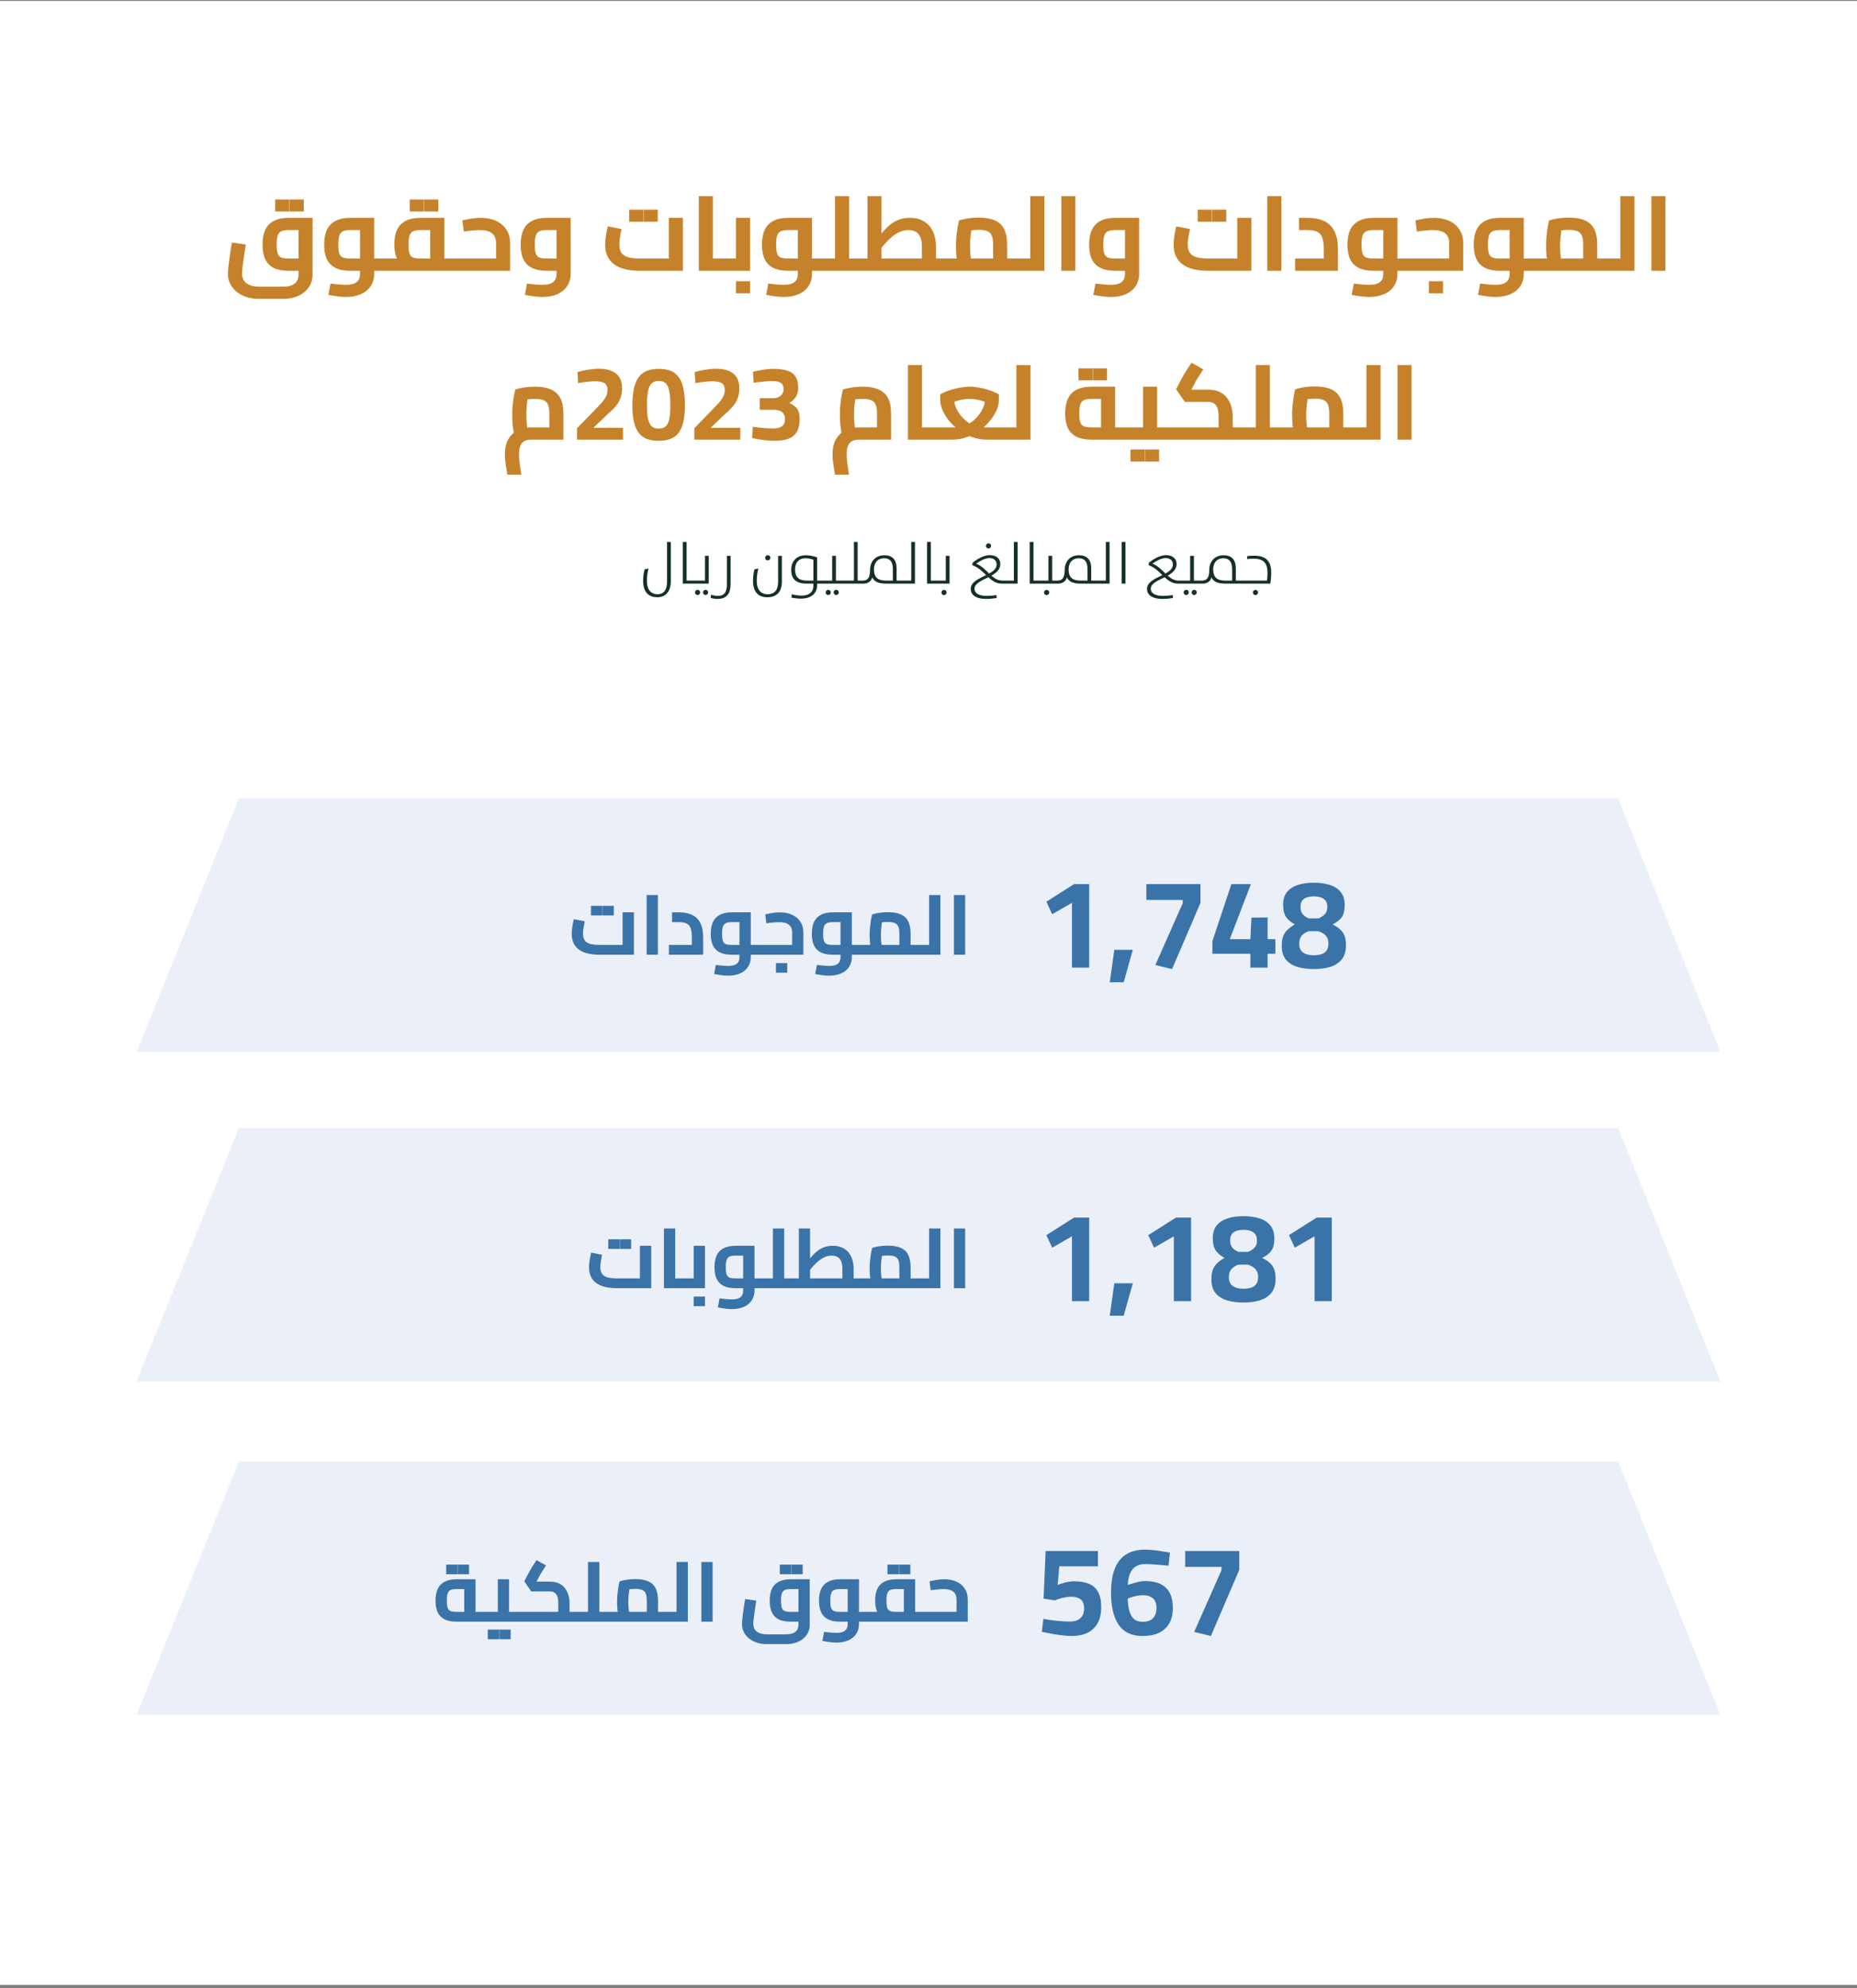 <svg width="440" height="471" viewBox="0 0 440 471" fill="none" xmlns="http://www.w3.org/2000/svg">
<rect x="0" y="0" width="440" height="471" fill="#808080" stroke="none"/>
<path d="M440 0.224H0V470.224H440V0.224Z" fill="white"/>
<path d="M61.255 70.806C59.888 70.806 58.655 70.547 57.555 70.031C56.455 69.531 55.588 68.831 54.955 67.931C54.322 67.047 54.005 66.039 54.005 64.906C54.005 64.556 54.03 64.097 54.08 63.531C54.147 62.964 54.221 62.339 54.305 61.656C54.405 60.972 54.505 60.264 54.605 59.531C54.721 58.797 54.83 58.106 54.93 57.456L58.23 57.931C58.063 59.031 57.913 60.039 57.78 60.956C57.647 61.872 57.538 62.656 57.455 63.306C57.388 63.956 57.355 64.456 57.355 64.806C57.355 65.472 57.505 66.031 57.805 66.481C58.121 66.947 58.572 67.297 59.155 67.531C59.738 67.781 60.438 67.906 61.255 67.906H67.105C68.322 67.906 69.23 67.656 69.83 67.156C70.43 66.672 70.73 65.972 70.73 65.056V53.781L71.555 54.506H68.405C67.671 54.506 67.097 54.597 66.68 54.781C66.263 54.964 65.972 55.306 65.805 55.806C65.638 56.289 65.555 56.981 65.555 57.881C65.555 58.864 65.638 59.597 65.805 60.081C65.972 60.547 66.263 60.864 66.68 61.031C67.097 61.181 67.671 61.256 68.405 61.256H70.73V64.156H68.405C66.988 64.156 65.822 63.939 64.905 63.506C63.988 63.056 63.305 62.364 62.855 61.431C62.422 60.497 62.205 59.314 62.205 57.881C62.205 56.514 62.422 55.364 62.855 54.431C63.305 53.497 63.988 52.797 64.905 52.331C65.822 51.847 66.988 51.606 68.405 51.606H74.055V65.056C74.055 66.239 73.746 67.256 73.13 68.106C72.53 68.972 71.705 69.639 70.655 70.106C69.621 70.572 68.438 70.806 67.105 70.806H61.255ZM65.205 50.106V47.256H68.555V50.106H65.205ZM68.63 50.106V47.256H71.98V50.106H68.63ZM88.657 64.156V61.256H91.282V64.156H88.657ZM81.907 70.356C81.291 70.356 80.641 70.306 79.957 70.206C79.291 70.122 78.574 70.006 77.808 69.856L78.308 67.181C79.141 67.281 79.849 67.356 80.433 67.406C81.016 67.456 81.507 67.481 81.907 67.481C83.108 67.481 83.974 67.264 84.507 66.831C85.041 66.397 85.308 65.747 85.308 64.881V53.906L86.132 54.506H83.007C82.324 54.506 81.774 54.589 81.358 54.756C80.941 54.906 80.632 55.231 80.433 55.731C80.249 56.214 80.157 56.956 80.157 57.956C80.157 58.906 80.241 59.622 80.407 60.106C80.591 60.572 80.891 60.881 81.308 61.031C81.724 61.181 82.291 61.256 83.007 61.256H85.308V64.156H83.007C81.591 64.156 80.424 63.931 79.507 63.481C78.591 63.031 77.907 62.347 77.457 61.431C77.024 60.514 76.808 59.356 76.808 57.956C76.808 56.556 77.024 55.389 77.457 54.456C77.907 53.506 78.591 52.797 79.507 52.331C80.424 51.847 81.591 51.606 83.007 51.606H88.657V64.881C88.657 66.014 88.374 66.989 87.808 67.806C87.257 68.639 86.474 69.272 85.457 69.706C84.457 70.139 83.274 70.356 81.907 70.356ZM91.282 64.156V61.256C91.483 61.256 91.616 61.389 91.683 61.656C91.749 61.906 91.782 62.256 91.782 62.706C91.782 63.139 91.749 63.489 91.683 63.756C91.616 64.022 91.483 64.156 91.282 64.156ZM105.286 64.156V61.256H107.911V64.156H105.286ZM91.286 64.156V61.256H102.961L101.936 62.131V53.781L102.786 54.506H99.636C98.903 54.506 98.328 54.597 97.911 54.781C97.494 54.964 97.203 55.306 97.036 55.806C96.869 56.289 96.786 56.981 96.786 57.881C96.786 58.864 96.869 59.597 97.036 60.081C97.203 60.547 97.494 60.864 97.911 61.031C98.328 61.181 98.903 61.256 99.636 61.256V63.856C98.219 63.856 97.053 63.656 96.136 63.256C95.219 62.856 94.536 62.222 94.086 61.356C93.653 60.472 93.436 59.314 93.436 57.881C93.436 56.514 93.653 55.364 94.086 54.431C94.536 53.497 95.219 52.797 96.136 52.331C97.053 51.847 98.219 51.606 99.636 51.606H105.286V64.156H91.286ZM91.286 64.156C91.086 64.156 90.953 64.022 90.886 63.756C90.819 63.489 90.786 63.139 90.786 62.706C90.786 62.256 90.819 61.906 90.886 61.656C90.953 61.389 91.086 61.256 91.286 61.256V64.156ZM107.911 64.156V61.256C108.111 61.256 108.244 61.389 108.311 61.656C108.378 61.906 108.411 62.256 108.411 62.706C108.411 63.139 108.378 63.489 108.311 63.756C108.244 64.022 108.111 64.156 107.911 64.156ZM97.086 50.106V47.256H100.436V50.106H97.086ZM100.511 50.106V47.256H103.861V50.106H100.511ZM107.912 64.156V61.256H118.662L117.537 62.181V57.556C117.537 56.556 117.22 55.797 116.587 55.281C115.97 54.764 114.987 54.506 113.637 54.506C113.254 54.506 112.729 54.539 112.062 54.606C111.395 54.656 110.67 54.739 109.887 54.856L109.562 52.206C110.279 52.039 111.004 51.897 111.737 51.781C112.487 51.664 113.22 51.606 113.937 51.606C115.304 51.606 116.504 51.847 117.537 52.331C118.57 52.797 119.379 53.472 119.962 54.356C120.562 55.239 120.862 56.306 120.862 57.556V64.156H107.912ZM107.912 64.156C107.712 64.156 107.579 64.022 107.512 63.756C107.445 63.489 107.412 63.139 107.412 62.706C107.412 62.256 107.445 61.906 107.512 61.656C107.579 61.389 107.712 61.256 107.912 61.256V64.156ZM128.465 70.356C127.848 70.356 127.198 70.306 126.515 70.206C125.848 70.122 125.132 70.006 124.365 69.856L124.865 67.181C125.698 67.281 126.407 67.356 126.99 67.406C127.573 67.456 128.065 67.481 128.465 67.481C129.665 67.481 130.532 67.264 131.065 66.831C131.598 66.397 131.865 65.747 131.865 64.881V53.906L132.69 54.506H129.565C128.882 54.506 128.332 54.589 127.915 54.756C127.498 54.906 127.19 55.231 126.99 55.731C126.807 56.214 126.715 56.956 126.715 57.956C126.715 58.906 126.798 59.622 126.965 60.106C127.148 60.572 127.448 60.881 127.865 61.031C128.282 61.181 128.848 61.256 129.565 61.256H131.865V64.156H129.565C128.148 64.156 126.982 63.931 126.065 63.481C125.148 63.031 124.465 62.347 124.015 61.431C123.582 60.514 123.365 59.356 123.365 57.956C123.365 56.556 123.582 55.389 124.015 54.456C124.465 53.506 125.148 52.797 126.065 52.331C126.982 51.847 128.148 51.606 129.565 51.606H135.215V64.881C135.215 66.014 134.932 66.989 134.365 67.806C133.815 68.639 133.032 69.272 132.015 69.706C131.015 70.139 129.832 70.356 128.465 70.356ZM151.61 64.156C148.926 64.156 146.885 63.639 145.485 62.606C144.085 61.556 143.385 60.006 143.385 57.956C143.385 57.556 143.41 57.139 143.46 56.706C143.51 56.256 143.568 55.831 143.635 55.431C143.718 55.014 143.793 54.647 143.86 54.331C143.926 54.014 143.976 53.781 144.01 53.631L147.26 54.256C147.21 54.522 147.143 54.864 147.06 55.281C146.976 55.697 146.901 56.139 146.835 56.606C146.768 57.056 146.735 57.489 146.735 57.906C146.735 58.772 146.918 59.456 147.285 59.956C147.651 60.439 148.21 60.781 148.96 60.981C149.71 61.164 150.651 61.256 151.785 61.256H158.46V51.606H161.81V64.156H151.61ZM149.085 52.531V49.681H152.435V52.531H149.085ZM152.51 52.531V49.681H155.86V52.531H152.51ZM168.907 64.156V61.256H171.757V64.156H168.907ZM165.582 64.156V46.481H168.907V64.156H165.582ZM171.757 64.156V61.256C171.957 61.256 172.09 61.389 172.157 61.656C172.224 61.906 172.257 62.256 172.257 62.706C172.257 63.139 172.224 63.489 172.157 63.756C172.09 64.022 171.957 64.156 171.757 64.156ZM171.755 64.156V61.256H176.33L174.38 62.881V51.606H177.73V64.156H171.755ZM171.755 64.156C171.555 64.156 171.421 64.022 171.355 63.756C171.288 63.489 171.255 63.139 171.255 62.706C171.255 62.256 171.288 61.906 171.355 61.656C171.421 61.389 171.555 61.256 171.755 61.256V64.156ZM174.38 69.481V66.631H177.73V69.481H174.38ZM192.393 64.156V61.256H195.018V64.156H192.393ZM185.643 70.356C185.026 70.356 184.376 70.306 183.693 70.206C183.026 70.122 182.31 70.006 181.543 69.856L182.043 67.181C182.876 67.281 183.585 67.356 184.168 67.406C184.751 67.456 185.243 67.481 185.643 67.481C186.843 67.481 187.71 67.264 188.243 66.831C188.776 66.397 189.043 65.747 189.043 64.881V53.906L189.868 54.506H186.743C186.06 54.506 185.51 54.589 185.093 54.756C184.676 54.906 184.368 55.231 184.168 55.731C183.985 56.214 183.893 56.956 183.893 57.956C183.893 58.906 183.976 59.622 184.143 60.106C184.326 60.572 184.626 60.881 185.043 61.031C185.46 61.181 186.026 61.256 186.743 61.256H189.043V64.156H186.743C185.326 64.156 184.16 63.931 183.243 63.481C182.326 63.031 181.643 62.347 181.193 61.431C180.76 60.514 180.543 59.356 180.543 57.956C180.543 56.556 180.76 55.389 181.193 54.456C181.643 53.506 182.326 52.797 183.243 52.331C184.16 51.847 185.326 51.606 186.743 51.606H192.393V64.881C192.393 66.014 192.11 66.989 191.543 67.806C190.993 68.639 190.21 69.272 189.193 69.706C188.193 70.139 187.01 70.356 185.643 70.356ZM195.018 64.156V61.256C195.218 61.256 195.351 61.389 195.418 61.656C195.485 61.906 195.518 62.256 195.518 62.706C195.518 63.139 195.485 63.489 195.418 63.756C195.351 64.022 195.218 64.156 195.018 64.156ZM201.196 64.156V61.256H203.821V64.156H201.196ZM197.846 64.156V46.481H201.196V64.156H197.846ZM195.021 64.156V61.256H197.846V64.156H195.021ZM195.021 64.156C194.821 64.156 194.688 64.022 194.621 63.756C194.555 63.489 194.521 63.139 194.521 62.706C194.521 62.256 194.555 61.906 194.621 61.656C194.688 61.389 194.821 61.256 195.021 61.256V64.156ZM203.821 64.156V61.256C204.021 61.256 204.155 61.389 204.221 61.656C204.288 61.906 204.321 62.256 204.321 62.706C204.321 63.139 204.288 63.489 204.221 63.756C204.155 64.022 204.021 64.156 203.821 64.156ZM221.235 64.156V61.256H223.86V64.156H221.235ZM203.81 64.156V61.256H221.26L218.435 63.706V58.456C218.435 57.506 218.31 56.747 218.06 56.181C217.81 55.597 217.444 55.172 216.96 54.906C216.494 54.639 215.927 54.506 215.26 54.506C214.544 54.506 213.869 54.647 213.235 54.931C212.602 55.214 212.002 55.581 211.435 56.031C210.885 56.481 210.377 56.964 209.91 57.481C209.444 57.997 209.027 58.497 208.66 58.981C208.294 59.447 207.977 59.847 207.71 60.181L206.96 57.756C207.644 56.889 208.277 56.081 208.86 55.331C209.46 54.581 210.085 53.931 210.735 53.381C211.385 52.814 212.102 52.381 212.885 52.081C213.669 51.764 214.577 51.606 215.61 51.606C216.727 51.606 217.669 51.797 218.435 52.181C219.219 52.547 219.86 53.056 220.36 53.706C220.86 54.356 221.219 55.089 221.435 55.906C221.652 56.722 221.76 57.572 221.76 58.456V64.156H203.81ZM205.535 61.256V46.481H208.86V61.256H205.535ZM203.81 64.156C203.61 64.156 203.477 64.022 203.41 63.756C203.344 63.489 203.31 63.139 203.31 62.706C203.31 62.256 203.344 61.906 203.41 61.656C203.477 61.389 203.61 61.256 203.81 61.256V64.156ZM223.86 64.156V61.256C224.06 61.256 224.194 61.389 224.26 61.656C224.327 61.906 224.36 62.256 224.36 62.706C224.36 63.139 224.327 63.489 224.26 63.756C224.194 64.022 224.06 64.156 223.86 64.156ZM238.629 64.156V61.256H241.279V64.156H238.629ZM223.854 64.156V61.256H236.829L235.304 62.556V57.956C235.304 57.056 235.204 56.356 235.004 55.856C234.804 55.339 234.454 54.981 233.954 54.781C233.471 54.564 232.796 54.456 231.929 54.456C231.246 54.456 230.571 54.506 229.904 54.606C229.254 54.689 228.746 54.806 228.379 54.956L230.454 53.006C230.354 53.389 230.254 53.872 230.154 54.456C230.071 55.039 229.996 55.664 229.929 56.331C229.863 56.981 229.829 57.622 229.829 58.256C229.829 58.839 229.854 59.447 229.904 60.081C229.971 60.714 230.038 61.272 230.104 61.756C230.188 62.239 230.254 62.572 230.304 62.756L227.129 63.631C227.063 63.397 226.979 63.014 226.879 62.481C226.779 61.947 226.688 61.314 226.604 60.581C226.538 59.847 226.504 59.072 226.504 58.256C226.504 57.422 226.546 56.622 226.629 55.856C226.713 55.072 226.804 54.372 226.904 53.756C227.021 53.122 227.129 52.614 227.229 52.231C227.629 52.081 228.254 51.931 229.104 51.781C229.954 51.631 230.896 51.556 231.929 51.556C233.429 51.556 234.671 51.764 235.654 52.181C236.654 52.597 237.396 53.272 237.879 54.206C238.379 55.139 238.629 56.397 238.629 57.981V64.156H223.854ZM223.854 64.156C223.654 64.156 223.521 64.022 223.454 63.756C223.388 63.489 223.354 63.139 223.354 62.706C223.354 62.256 223.388 61.906 223.454 61.656C223.521 61.389 223.654 61.256 223.854 61.256V64.156ZM241.279 64.156V61.256C241.479 61.256 241.613 61.389 241.679 61.656C241.746 61.906 241.779 62.256 241.779 62.706C241.779 63.139 241.746 63.489 241.679 63.756C241.613 64.022 241.479 64.156 241.279 64.156ZM244.111 64.156V46.481H247.461V64.156H244.111ZM241.286 64.156V61.256H244.111V64.156H241.286ZM241.286 64.156C241.086 64.156 240.953 64.022 240.886 63.756C240.819 63.489 240.786 63.139 240.786 62.706C240.786 62.256 240.819 61.906 240.886 61.656C240.953 61.389 241.086 61.256 241.286 61.256V64.156ZM251.471 64.156V46.481H254.796V64.156H251.471ZM263.158 70.356C262.541 70.356 261.891 70.306 261.208 70.206C260.541 70.122 259.824 70.006 259.058 69.856L259.558 67.181C260.391 67.281 261.099 67.356 261.683 67.406C262.266 67.456 262.758 67.481 263.158 67.481C264.358 67.481 265.224 67.264 265.758 66.831C266.291 66.397 266.558 65.747 266.558 64.881V53.906L267.383 54.506H264.258C263.574 54.506 263.024 54.589 262.608 54.756C262.191 54.906 261.883 55.231 261.683 55.731C261.499 56.214 261.408 56.956 261.408 57.956C261.408 58.906 261.491 59.622 261.658 60.106C261.841 60.572 262.141 60.881 262.558 61.031C262.974 61.181 263.541 61.256 264.258 61.256H266.558V64.156H264.258C262.841 64.156 261.674 63.931 260.758 63.481C259.841 63.031 259.158 62.347 258.708 61.431C258.274 60.514 258.058 59.356 258.058 57.956C258.058 56.556 258.274 55.389 258.708 54.456C259.158 53.506 259.841 52.797 260.758 52.331C261.674 51.847 262.841 51.606 264.258 51.606H269.908V64.881C269.908 66.014 269.624 66.989 269.058 67.806C268.508 68.639 267.724 69.272 266.708 69.706C265.708 70.139 264.524 70.356 263.158 70.356ZM286.302 64.156C283.619 64.156 281.577 63.639 280.177 62.606C278.777 61.556 278.077 60.006 278.077 57.956C278.077 57.556 278.102 57.139 278.152 56.706C278.202 56.256 278.26 55.831 278.327 55.431C278.41 55.014 278.485 54.647 278.552 54.331C278.619 54.014 278.669 53.781 278.702 53.631L281.952 54.256C281.902 54.522 281.835 54.864 281.752 55.281C281.669 55.697 281.594 56.139 281.527 56.606C281.46 57.056 281.427 57.489 281.427 57.906C281.427 58.772 281.61 59.456 281.977 59.956C282.344 60.439 282.902 60.781 283.652 60.981C284.402 61.164 285.344 61.256 286.477 61.256H293.152V51.606H296.502V64.156H286.302ZM283.777 52.531V49.681H287.127V52.531H283.777ZM287.202 52.531V49.681H290.552V52.531H287.202ZM300.274 64.156V46.481H303.599V64.156H300.274ZM306.861 64.156V61.256H315.936L313.661 63.231V59.031C313.661 57.847 313.536 56.931 313.286 56.281C313.053 55.631 312.653 55.172 312.086 54.906C311.536 54.639 310.778 54.506 309.811 54.506H307.786V51.606H309.811C311.345 51.606 312.645 51.856 313.711 52.356C314.795 52.856 315.611 53.656 316.161 54.756C316.728 55.839 317.011 57.264 317.011 59.031V64.156H306.861ZM331.114 64.156V61.256H333.739V64.156H331.114ZM324.364 70.356C323.747 70.356 323.097 70.306 322.414 70.206C321.747 70.122 321.03 70.006 320.264 69.856L320.764 67.181C321.597 67.281 322.305 67.356 322.889 67.406C323.472 67.456 323.964 67.481 324.364 67.481C325.564 67.481 326.43 67.264 326.964 66.831C327.497 66.397 327.764 65.747 327.764 64.881V53.906L328.589 54.506H325.464C324.78 54.506 324.23 54.589 323.814 54.756C323.397 54.906 323.089 55.231 322.889 55.731C322.705 56.214 322.614 56.956 322.614 57.956C322.614 58.906 322.697 59.622 322.864 60.106C323.047 60.572 323.347 60.881 323.764 61.031C324.18 61.181 324.747 61.256 325.464 61.256H327.764V64.156H325.464C324.047 64.156 322.88 63.931 321.964 63.481C321.047 63.031 320.364 62.347 319.914 61.431C319.48 60.514 319.264 59.356 319.264 57.956C319.264 56.556 319.48 55.389 319.914 54.456C320.364 53.506 321.047 52.797 321.964 52.331C322.88 51.847 324.047 51.606 325.464 51.606H331.114V64.881C331.114 66.014 330.83 66.989 330.264 67.806C329.714 68.639 328.93 69.272 327.914 69.706C326.914 70.139 325.73 70.356 324.364 70.356ZM333.739 64.156V61.256C333.939 61.256 334.072 61.389 334.139 61.656C334.205 61.906 334.239 62.256 334.239 62.706C334.239 63.139 334.205 63.489 334.139 63.756C334.072 64.022 333.939 64.156 333.739 64.156ZM333.742 64.156V61.256H344.492L343.367 62.181V57.556C343.367 56.556 343.05 55.797 342.417 55.281C341.8 54.764 340.817 54.506 339.467 54.506C339.084 54.506 338.559 54.539 337.892 54.606C337.225 54.656 336.5 54.739 335.717 54.856L335.392 52.206C336.109 52.039 336.834 51.897 337.567 51.781C338.317 51.664 339.05 51.606 339.767 51.606C341.134 51.606 342.334 51.847 343.367 52.331C344.4 52.797 345.209 53.472 345.792 54.356C346.392 55.239 346.692 56.306 346.692 57.556V64.156H333.742ZM333.742 64.156C333.542 64.156 333.409 64.022 333.342 63.756C333.275 63.489 333.242 63.139 333.242 62.706C333.242 62.256 333.275 61.906 333.342 61.656C333.409 61.389 333.542 61.256 333.742 61.256V64.156ZM338.567 69.481V66.631H341.917V69.481H338.567ZM361.045 64.156V61.256H363.67V64.156H361.045ZM354.295 70.356C353.679 70.356 353.029 70.306 352.345 70.206C351.679 70.122 350.962 70.006 350.195 69.856L350.695 67.181C351.529 67.281 352.237 67.356 352.82 67.406C353.404 67.456 353.895 67.481 354.295 67.481C355.495 67.481 356.362 67.264 356.895 66.831C357.429 66.397 357.695 65.747 357.695 64.881V53.906L358.52 54.506H355.395C354.712 54.506 354.162 54.589 353.745 54.756C353.329 54.906 353.02 55.231 352.82 55.731C352.637 56.214 352.545 56.956 352.545 57.956C352.545 58.906 352.629 59.622 352.795 60.106C352.979 60.572 353.279 60.881 353.695 61.031C354.112 61.181 354.679 61.256 355.395 61.256H357.695V64.156H355.395C353.979 64.156 352.812 63.931 351.895 63.481C350.979 63.031 350.295 62.347 349.845 61.431C349.412 60.514 349.195 59.356 349.195 57.956C349.195 56.556 349.412 55.389 349.845 54.456C350.295 53.506 350.979 52.797 351.895 52.331C352.812 51.847 353.979 51.606 355.395 51.606H361.045V64.881C361.045 66.014 360.762 66.989 360.195 67.806C359.645 68.639 358.862 69.272 357.845 69.706C356.845 70.139 355.662 70.356 354.295 70.356ZM363.67 64.156V61.256C363.87 61.256 364.004 61.389 364.07 61.656C364.137 61.906 364.17 62.256 364.17 62.706C364.17 63.139 364.137 63.489 364.07 63.756C364.004 64.022 363.87 64.156 363.67 64.156ZM378.449 64.156V61.256H381.099V64.156H378.449ZM363.674 64.156V61.256H376.649L375.124 62.556V57.956C375.124 57.056 375.024 56.356 374.824 55.856C374.624 55.339 374.274 54.981 373.774 54.781C373.29 54.564 372.615 54.456 371.749 54.456C371.065 54.456 370.39 54.506 369.724 54.606C369.074 54.689 368.565 54.806 368.199 54.956L370.274 53.006C370.174 53.389 370.074 53.872 369.974 54.456C369.89 55.039 369.815 55.664 369.749 56.331C369.682 56.981 369.649 57.622 369.649 58.256C369.649 58.839 369.674 59.447 369.724 60.081C369.79 60.714 369.857 61.272 369.924 61.756C370.007 62.239 370.074 62.572 370.124 62.756L366.949 63.631C366.882 63.397 366.799 63.014 366.699 62.481C366.599 61.947 366.507 61.314 366.424 60.581C366.357 59.847 366.324 59.072 366.324 58.256C366.324 57.422 366.365 56.622 366.449 55.856C366.532 55.072 366.624 54.372 366.724 53.756C366.84 53.122 366.949 52.614 367.049 52.231C367.449 52.081 368.074 51.931 368.924 51.781C369.774 51.631 370.715 51.556 371.749 51.556C373.249 51.556 374.49 51.764 375.474 52.181C376.474 52.597 377.215 53.272 377.699 54.206C378.199 55.139 378.449 56.397 378.449 57.981V64.156H363.674ZM363.674 64.156C363.474 64.156 363.34 64.022 363.274 63.756C363.207 63.489 363.174 63.139 363.174 62.706C363.174 62.256 363.207 61.906 363.274 61.656C363.34 61.389 363.474 61.256 363.674 61.256V64.156ZM381.099 64.156V61.256C381.299 61.256 381.432 61.389 381.499 61.656C381.565 61.906 381.599 62.256 381.599 62.706C381.599 63.139 381.565 63.489 381.499 63.756C381.432 64.022 381.299 64.156 381.099 64.156ZM383.93 64.156V46.481H387.28V64.156H383.93ZM381.105 64.156V61.256H383.93V64.156H381.105ZM381.105 64.156C380.905 64.156 380.772 64.022 380.705 63.756C380.639 63.489 380.605 63.139 380.605 62.706C380.605 62.256 380.639 61.906 380.705 61.656C380.772 61.389 380.905 61.256 381.105 61.256V64.156ZM391.29 64.156V46.481H394.615V64.156H391.29ZM120.218 112.456C120.068 111.556 119.926 110.681 119.793 109.831C119.676 108.981 119.618 108.231 119.618 107.581C119.618 106.281 119.868 105.156 120.368 104.206C120.868 103.272 121.576 102.547 122.493 102.031C123.409 101.514 124.493 101.256 125.743 101.256C125.993 101.256 126.301 101.256 126.668 101.256C127.051 101.256 127.493 101.256 127.993 101.256C128.493 101.256 129.051 101.256 129.668 101.256C130.284 101.256 130.959 101.256 131.693 101.256L130.168 102.706V97.981C130.168 97.114 130.068 96.431 129.868 95.931C129.684 95.414 129.343 95.047 128.843 94.831C128.359 94.614 127.651 94.506 126.718 94.506C126.084 94.506 125.434 94.556 124.768 94.656C124.118 94.739 123.601 94.856 123.218 95.006L125.318 93.056C125.201 93.456 125.093 93.956 124.993 94.556C124.909 95.156 124.843 95.781 124.793 96.431C124.743 97.064 124.718 97.664 124.718 98.231C124.718 98.847 124.743 99.472 124.793 100.106C124.843 100.722 124.901 101.272 124.968 101.756C125.051 102.239 125.118 102.572 125.168 102.756L121.993 103.631C121.909 103.397 121.818 103.014 121.718 102.481C121.634 101.947 121.551 101.322 121.468 100.606C121.401 99.872 121.368 99.097 121.368 98.281C121.368 97.464 121.401 96.672 121.468 95.906C121.551 95.122 121.651 94.422 121.768 93.806C121.884 93.172 121.993 92.664 122.093 92.281C122.526 92.114 123.168 91.964 124.018 91.831C124.868 91.681 125.784 91.606 126.768 91.606C127.851 91.606 128.776 91.714 129.543 91.931C130.326 92.131 130.968 92.422 131.468 92.806C131.984 93.189 132.393 93.647 132.693 94.181C132.993 94.697 133.201 95.281 133.318 95.931C133.434 96.581 133.493 97.272 133.493 98.006V104.156C132.759 104.156 131.993 104.156 131.193 104.156C130.409 104.156 129.643 104.156 128.893 104.156C128.159 104.156 127.509 104.156 126.943 104.156C126.393 104.156 125.993 104.156 125.743 104.156C125.476 104.156 125.184 104.189 124.868 104.256C124.551 104.339 124.243 104.489 123.943 104.706C123.659 104.939 123.426 105.281 123.243 105.731C123.059 106.197 122.968 106.814 122.968 107.581C122.968 108.181 123.018 108.881 123.118 109.681C123.234 110.481 123.368 111.406 123.518 112.456H120.218ZM136.719 104.156V101.456L140.494 97.581C141.21 96.847 141.827 96.206 142.344 95.656C142.86 95.089 143.252 94.556 143.519 94.056C143.802 93.556 143.944 93.022 143.944 92.456C143.944 91.622 143.71 91.064 143.244 90.781C142.777 90.481 142.027 90.331 140.994 90.331C140.577 90.331 140.119 90.356 139.619 90.406C139.119 90.456 138.635 90.514 138.169 90.581C137.719 90.647 137.327 90.714 136.994 90.781L136.819 88.131C137.185 88.031 137.635 87.922 138.169 87.806C138.719 87.689 139.31 87.589 139.944 87.506C140.594 87.406 141.227 87.356 141.844 87.356C143.644 87.356 145.019 87.739 145.969 88.506C146.919 89.256 147.394 90.422 147.394 92.006C147.394 92.872 147.269 93.639 147.019 94.306C146.785 94.972 146.41 95.614 145.894 96.231C145.394 96.831 144.727 97.489 143.894 98.206L140.594 101.356H147.619V104.156H136.719ZM156.085 104.431C155.018 104.431 154.093 104.289 153.31 104.006C152.527 103.706 151.877 103.231 151.36 102.581C150.86 101.914 150.477 101.047 150.21 99.981C149.96 98.914 149.835 97.606 149.835 96.056C149.835 94.456 149.96 93.097 150.21 91.981C150.477 90.864 150.868 89.972 151.385 89.306C151.902 88.622 152.543 88.131 153.31 87.831C154.093 87.531 155.01 87.381 156.06 87.381C157.143 87.381 158.077 87.531 158.86 87.831C159.643 88.131 160.285 88.622 160.785 89.306C161.302 89.972 161.677 90.864 161.91 91.981C162.16 93.081 162.285 94.439 162.285 96.056C162.285 98.106 162.06 99.747 161.61 100.981C161.177 102.197 160.502 103.081 159.585 103.631C158.668 104.164 157.502 104.431 156.085 104.431ZM156.085 101.531C156.552 101.531 156.952 101.456 157.285 101.306C157.635 101.139 157.927 100.856 158.16 100.456C158.393 100.056 158.56 99.497 158.66 98.781C158.777 98.064 158.835 97.156 158.835 96.056C158.835 94.889 158.777 93.931 158.66 93.181C158.56 92.431 158.402 91.847 158.185 91.431C157.968 90.997 157.685 90.697 157.335 90.531C156.985 90.347 156.568 90.256 156.085 90.256C155.602 90.256 155.185 90.347 154.835 90.531C154.485 90.697 154.193 90.989 153.96 91.406C153.743 91.822 153.577 92.414 153.46 93.181C153.343 93.931 153.285 94.897 153.285 96.081C153.285 97.181 153.343 98.089 153.46 98.806C153.593 99.522 153.777 100.081 154.01 100.481C154.243 100.864 154.527 101.139 154.86 101.306C155.21 101.456 155.618 101.531 156.085 101.531ZM164.502 104.156V101.456L168.277 97.581C168.993 96.847 169.61 96.206 170.127 95.656C170.643 95.089 171.035 94.556 171.302 94.056C171.585 93.556 171.727 93.022 171.727 92.456C171.727 91.622 171.493 91.064 171.027 90.781C170.56 90.481 169.81 90.331 168.777 90.331C168.36 90.331 167.902 90.356 167.402 90.406C166.902 90.456 166.418 90.514 165.952 90.581C165.502 90.647 165.11 90.714 164.777 90.781L164.602 88.131C164.968 88.031 165.418 87.922 165.952 87.806C166.502 87.689 167.093 87.589 167.727 87.506C168.377 87.406 169.01 87.356 169.627 87.356C171.427 87.356 172.802 87.739 173.752 88.506C174.702 89.256 175.177 90.422 175.177 92.006C175.177 92.872 175.052 93.639 174.802 94.306C174.568 94.972 174.193 95.614 173.677 96.231C173.177 96.831 172.51 97.489 171.677 98.206L168.377 101.356H175.402V104.156H164.502ZM183.593 104.431C182.977 104.431 182.327 104.397 181.643 104.331C180.977 104.264 180.335 104.181 179.718 104.081C179.118 103.964 178.618 103.864 178.218 103.781L178.368 101.106C178.768 101.156 179.243 101.214 179.793 101.281C180.36 101.347 180.935 101.406 181.518 101.456C182.118 101.489 182.668 101.506 183.168 101.506C184.118 101.506 184.827 101.331 185.293 100.981C185.76 100.631 185.993 100.064 185.993 99.281C185.993 98.747 185.885 98.331 185.668 98.031C185.468 97.714 185.168 97.481 184.768 97.331C184.385 97.181 183.935 97.097 183.418 97.081H180.018V94.331H183.343C183.727 94.331 184.093 94.247 184.443 94.081C184.81 93.914 185.102 93.672 185.318 93.356C185.552 93.039 185.668 92.656 185.668 92.206C185.668 91.506 185.452 91.014 185.018 90.731C184.602 90.431 183.918 90.281 182.968 90.281C182.468 90.281 181.943 90.306 181.393 90.356C180.843 90.406 180.318 90.464 179.818 90.531C179.318 90.581 178.902 90.639 178.568 90.706L178.418 88.081C178.785 87.981 179.235 87.881 179.768 87.781C180.302 87.664 180.868 87.572 181.468 87.506C182.068 87.422 182.635 87.381 183.168 87.381C184.585 87.381 185.727 87.531 186.593 87.831C187.477 88.114 188.118 88.589 188.518 89.256C188.918 89.906 189.118 90.764 189.118 91.831C189.118 92.414 189.043 92.906 188.893 93.306C188.76 93.706 188.577 94.047 188.343 94.331C188.127 94.614 187.902 94.847 187.668 95.031C187.435 95.197 187.218 95.347 187.018 95.481C187.518 95.714 187.952 95.972 188.318 96.256C188.685 96.539 188.968 96.914 189.168 97.381C189.368 97.847 189.468 98.472 189.468 99.256C189.468 100.506 189.252 101.514 188.818 102.281C188.385 103.031 187.735 103.581 186.868 103.931C186.002 104.264 184.91 104.431 183.593 104.431ZM197.854 112.456C197.704 111.556 197.563 110.681 197.429 109.831C197.313 108.981 197.254 108.231 197.254 107.581C197.254 106.281 197.504 105.156 198.004 104.206C198.504 103.272 199.213 102.547 200.129 102.031C201.046 101.514 202.129 101.256 203.379 101.256C203.629 101.256 203.938 101.256 204.304 101.256C204.688 101.256 205.129 101.256 205.629 101.256C206.129 101.256 206.688 101.256 207.304 101.256C207.921 101.256 208.596 101.256 209.329 101.256L207.804 102.706V97.981C207.804 97.114 207.704 96.431 207.504 95.931C207.321 95.414 206.979 95.047 206.479 94.831C205.996 94.614 205.288 94.506 204.354 94.506C203.721 94.506 203.071 94.556 202.404 94.656C201.754 94.739 201.238 94.856 200.854 95.006L202.954 93.056C202.838 93.456 202.729 93.956 202.629 94.556C202.546 95.156 202.479 95.781 202.429 96.431C202.379 97.064 202.354 97.664 202.354 98.231C202.354 98.847 202.379 99.472 202.429 100.106C202.479 100.722 202.538 101.272 202.604 101.756C202.688 102.239 202.754 102.572 202.804 102.756L199.629 103.631C199.546 103.397 199.454 103.014 199.354 102.481C199.271 101.947 199.188 101.322 199.104 100.606C199.038 99.872 199.004 99.097 199.004 98.281C199.004 97.464 199.038 96.672 199.104 95.906C199.188 95.122 199.288 94.422 199.404 93.806C199.521 93.172 199.629 92.664 199.729 92.281C200.163 92.114 200.804 91.964 201.654 91.831C202.504 91.681 203.421 91.606 204.404 91.606C205.488 91.606 206.413 91.714 207.179 91.931C207.963 92.131 208.604 92.422 209.104 92.806C209.621 93.189 210.029 93.647 210.329 94.181C210.629 94.697 210.838 95.281 210.954 95.931C211.071 96.581 211.129 97.272 211.129 98.006V104.156C210.396 104.156 209.629 104.156 208.829 104.156C208.046 104.156 207.279 104.156 206.529 104.156C205.796 104.156 205.146 104.156 204.579 104.156C204.029 104.156 203.629 104.156 203.379 104.156C203.113 104.156 202.821 104.189 202.504 104.256C202.188 104.339 201.879 104.489 201.579 104.706C201.296 104.939 201.063 105.281 200.879 105.731C200.696 106.197 200.604 106.814 200.604 107.581C200.604 108.181 200.654 108.881 200.754 109.681C200.871 110.481 201.004 111.406 201.154 112.456H197.854ZM218.455 104.156V101.256H221.305V104.156H218.455ZM215.13 104.156V86.481H218.455V104.156H215.13ZM221.305 104.156V101.256C221.505 101.256 221.639 101.389 221.705 101.656C221.772 101.906 221.805 102.256 221.805 102.706C221.805 103.139 221.772 103.489 221.705 103.756C221.639 104.022 221.505 104.156 221.305 104.156ZM221.303 104.156V101.256H226.603C227.32 101.256 228.011 101.122 228.678 100.856C229.345 100.572 229.953 100.206 230.503 99.756C231.07 99.289 231.561 98.781 231.978 98.231C232.411 97.664 232.745 97.089 232.978 96.506C233.228 95.922 233.353 95.372 233.353 94.856V93.256L234.953 95.906C234.086 95.439 233.203 95.089 232.303 94.856C231.403 94.622 230.545 94.506 229.728 94.506C228.928 94.506 228.07 94.622 227.153 94.856C226.253 95.089 225.378 95.439 224.528 95.906L226.128 93.256V94.856C226.128 95.372 226.245 95.922 226.478 96.506C226.728 97.089 227.061 97.664 227.478 98.231C227.895 98.781 228.386 99.289 228.953 99.756C229.52 100.206 230.136 100.572 230.803 100.856C231.47 101.122 232.153 101.256 232.853 101.256H238.003V104.156H233.903C232.603 104.156 231.386 103.947 230.253 103.531C229.12 103.114 228.095 102.564 227.178 101.881C226.261 101.181 225.47 100.422 224.803 99.606C224.153 98.772 223.653 97.947 223.303 97.131C222.953 96.297 222.778 95.539 222.778 94.856V93.431C223.495 93.031 224.253 92.697 225.053 92.431C225.87 92.164 226.678 91.964 227.478 91.831C228.295 91.681 229.045 91.606 229.728 91.606C230.428 91.606 231.178 91.681 231.978 91.831C232.778 91.964 233.578 92.164 234.378 92.431C235.195 92.697 235.961 93.031 236.678 93.431V94.856C236.678 95.539 236.503 96.297 236.153 97.131C235.803 97.947 235.295 98.772 234.628 99.606C233.978 100.422 233.195 101.181 232.278 101.881C231.361 102.564 230.336 103.114 229.203 103.531C228.07 103.947 226.853 104.156 225.553 104.156H221.303ZM221.303 104.156C221.103 104.156 220.97 104.022 220.903 103.756C220.836 103.489 220.803 103.139 220.803 102.706C220.803 102.256 220.836 101.906 220.903 101.656C220.97 101.389 221.103 101.256 221.303 101.256V104.156ZM238.003 104.156V101.256C238.203 101.256 238.336 101.389 238.403 101.656C238.47 101.906 238.503 102.256 238.503 102.706C238.503 103.139 238.47 103.489 238.403 103.756C238.336 104.022 238.203 104.156 238.003 104.156ZM240.827 104.156V86.481H244.177V104.156H240.827ZM238.002 104.156V101.256H240.827V104.156H238.002ZM238.002 104.156C237.802 104.156 237.669 104.022 237.602 103.756C237.536 103.489 237.502 103.139 237.502 102.706C237.502 102.256 237.536 101.906 237.602 101.656C237.669 101.389 237.802 101.256 238.002 101.256V104.156ZM258.581 104.156C257.165 104.156 255.998 103.931 255.081 103.481C254.165 103.031 253.481 102.347 253.031 101.431C252.598 100.514 252.381 99.356 252.381 97.956C252.381 96.556 252.598 95.389 253.031 94.456C253.481 93.506 254.165 92.797 255.081 92.331C255.998 91.847 257.165 91.606 258.581 91.606H264.231V102.581H260.881V93.781L261.706 94.506H258.581C257.898 94.506 257.348 94.589 256.931 94.756C256.515 94.906 256.206 95.231 256.006 95.731C255.823 96.214 255.731 96.956 255.731 97.956C255.731 98.906 255.815 99.622 255.981 100.106C256.165 100.572 256.465 100.881 256.881 101.031C257.298 101.181 257.865 101.256 258.581 101.256H266.856V104.156H258.581ZM266.856 104.156V101.256C267.056 101.256 267.19 101.389 267.256 101.656C267.323 101.906 267.356 102.256 267.356 102.706C267.356 103.139 267.323 103.489 267.256 103.756C267.19 104.022 267.056 104.156 266.856 104.156ZM255.531 90.106V87.256H258.881V90.106H255.531ZM258.956 90.106V87.256H262.306V90.106H258.956ZM274.16 104.156V101.256H277.285V104.156H274.16ZM277.285 104.156V101.256C277.485 101.256 277.618 101.389 277.685 101.656C277.751 101.906 277.785 102.256 277.785 102.706C277.785 103.139 277.751 103.489 277.685 103.756C277.618 104.022 277.485 104.156 277.285 104.156ZM266.86 104.156V101.256H272.785L270.835 102.881V91.606H274.16V104.156H266.86ZM266.86 104.156C266.66 104.156 266.526 104.022 266.46 103.756C266.393 103.489 266.36 103.139 266.36 102.706C266.36 102.256 266.393 101.906 266.46 101.656C266.526 101.389 266.66 101.256 266.86 101.256V104.156ZM267.86 109.356V106.506H271.21V109.356H267.86ZM271.285 109.356V106.506H274.635V109.356H271.285ZM292.085 104.156V101.256H294.71V104.156H292.085ZM277.285 104.156V101.256H289.835L288.735 102.156V98.756C288.735 97.889 288.643 97.197 288.46 96.681C288.276 96.164 287.993 95.789 287.61 95.556C287.243 95.322 286.776 95.206 286.21 95.206H280.735L278.66 92.206L279.935 89.806C280.085 89.522 280.251 89.214 280.435 88.881C280.618 88.547 280.86 88.147 281.16 87.681C281.46 87.214 281.843 86.631 282.31 85.931L285.11 87.506C284.676 88.156 284.326 88.697 284.06 89.131C283.793 89.547 283.568 89.914 283.385 90.231C283.201 90.547 283.035 90.864 282.885 91.181L281.885 93.056L281.385 92.306H286.21C287.276 92.306 288.185 92.481 288.935 92.831C289.685 93.181 290.285 93.664 290.735 94.281C291.201 94.897 291.543 95.589 291.76 96.356C291.976 97.122 292.085 97.922 292.085 98.756V104.156H277.285ZM277.285 104.156C277.085 104.156 276.951 104.022 276.885 103.756C276.818 103.489 276.785 103.139 276.785 102.706C276.785 102.256 276.818 101.906 276.885 101.656C276.951 101.389 277.085 101.256 277.285 101.256V104.156ZM294.71 104.156V101.256C294.91 101.256 295.043 101.389 295.11 101.656C295.176 101.906 295.21 102.256 295.21 102.706C295.21 103.139 295.176 103.489 295.11 103.756C295.043 104.022 294.91 104.156 294.71 104.156ZM300.891 104.156V101.256H303.516V104.156H300.891ZM297.541 104.156V86.481H300.891V104.156H297.541ZM294.716 104.156V101.256H297.541V104.156H294.716ZM294.716 104.156C294.516 104.156 294.383 104.022 294.316 103.756C294.25 103.489 294.216 103.139 294.216 102.706C294.216 102.256 294.25 101.906 294.316 101.656C294.383 101.389 294.516 101.256 294.716 101.256V104.156ZM303.516 104.156V101.256C303.716 101.256 303.85 101.389 303.916 101.656C303.983 101.906 304.016 102.256 304.016 102.706C304.016 103.139 303.983 103.489 303.916 103.756C303.85 104.022 303.716 104.156 303.516 104.156ZM318.28 104.156V101.256H320.93V104.156H318.28ZM303.505 104.156V101.256H316.48L314.955 102.556V97.956C314.955 97.056 314.855 96.356 314.655 95.856C314.455 95.339 314.105 94.981 313.605 94.781C313.122 94.564 312.447 94.456 311.58 94.456C310.897 94.456 310.222 94.506 309.555 94.606C308.905 94.689 308.397 94.806 308.03 94.956L310.105 93.006C310.005 93.389 309.905 93.872 309.805 94.456C309.722 95.039 309.647 95.664 309.58 96.331C309.514 96.981 309.48 97.622 309.48 98.256C309.48 98.839 309.505 99.447 309.555 100.081C309.622 100.714 309.689 101.272 309.755 101.756C309.839 102.239 309.905 102.572 309.955 102.756L306.78 103.631C306.714 103.397 306.63 103.014 306.53 102.481C306.43 101.947 306.339 101.314 306.255 100.581C306.189 99.847 306.155 99.072 306.155 98.256C306.155 97.422 306.197 96.622 306.28 95.856C306.364 95.072 306.455 94.372 306.555 93.756C306.672 93.122 306.78 92.614 306.88 92.231C307.28 92.081 307.905 91.931 308.755 91.781C309.605 91.631 310.547 91.556 311.58 91.556C313.08 91.556 314.322 91.764 315.305 92.181C316.305 92.597 317.047 93.272 317.53 94.206C318.03 95.139 318.28 96.397 318.28 97.981V104.156H303.505ZM303.505 104.156C303.305 104.156 303.172 104.022 303.105 103.756C303.039 103.489 303.005 103.139 303.005 102.706C303.005 102.256 303.039 101.906 303.105 101.656C303.172 101.389 303.305 101.256 303.505 101.256V104.156ZM320.93 104.156V101.256C321.13 101.256 321.264 101.389 321.33 101.656C321.397 101.906 321.43 102.256 321.43 102.706C321.43 103.139 321.397 103.489 321.33 103.756C321.264 104.022 321.13 104.156 320.93 104.156ZM323.762 104.156V86.481H327.112V104.156H323.762ZM320.937 104.156V101.256H323.762V104.156H320.937ZM320.937 104.156C320.737 104.156 320.604 104.022 320.537 103.756C320.47 103.489 320.437 103.139 320.437 102.706C320.437 102.256 320.47 101.906 320.537 101.656C320.604 101.389 320.737 101.256 320.937 101.256V104.156ZM331.121 104.156V86.481H334.446V104.156H331.121Z" fill="#C6822A"/>
<path d="M158.054 137.706V128.396H158.95V137.608C158.95 140.436 157.48 141.5 155.702 141.5C153.994 141.5 152.384 140.562 152.384 137.65C152.384 136.656 152.51 135.732 152.734 134.878L153.658 134.696C153.406 135.648 153.28 136.614 153.28 137.566C153.28 140.142 154.61 140.786 155.828 140.786C157.004 140.786 158.054 140.058 158.054 137.706ZM161.789 138.266V128.396H162.685V137.552H164.323V138.266H161.789ZM164.107 138.266V137.552H167.047V131.686H167.929V138.266H164.107ZM167.789 140.352C167.789 140.688 167.509 140.968 167.173 140.968C166.837 140.968 166.571 140.702 166.571 140.352C166.571 140.016 166.837 139.736 167.173 139.736C167.509 139.736 167.789 140.002 167.789 140.352ZM165.899 140.352C165.899 140.688 165.633 140.968 165.283 140.968C164.947 140.968 164.681 140.702 164.681 140.352C164.681 140.016 164.947 139.736 165.283 139.736C165.633 139.736 165.899 140.002 165.899 140.352ZM170.019 141.892C169.445 141.892 168.829 141.794 168.367 141.64L168.507 140.884C168.997 141.066 169.557 141.178 170.103 141.178C171.419 141.178 172.231 140.52 172.231 138.462V131.686H173.113V138.336C173.113 140.478 172.301 141.892 170.019 141.892ZM185.261 131.686V137.762C185.261 140.268 184.015 141.5 181.747 141.5C180.039 141.5 178.415 140.562 178.415 137.65C178.415 136.656 178.541 135.732 178.765 134.878L179.689 134.696C179.437 135.648 179.311 136.614 179.311 137.566C179.311 140.142 180.655 140.786 181.859 140.786C183.273 140.786 184.365 140.058 184.365 137.804V131.686H185.261ZM181.915 132.764C181.579 132.764 181.299 132.498 181.299 132.148C181.299 131.812 181.579 131.532 181.915 131.532C182.251 131.532 182.531 131.798 182.531 132.148C182.531 132.484 182.251 132.764 181.915 132.764ZM189.747 141.822C188.655 141.822 187.521 141.584 187.521 141.584L187.591 140.8C187.591 140.8 188.837 141.108 189.873 141.108C191.441 141.108 192.729 140.506 192.729 138.7V138.266H191.105C188.431 138.266 187.465 136.992 187.465 134.976C187.465 133.142 188.613 131.546 190.881 131.546C192.337 131.546 193.611 132.036 193.611 132.036V137.552H195.277V138.266H193.611V138.7C193.611 140.142 192.687 141.822 189.747 141.822ZM192.729 137.552V132.624C192.729 132.624 191.945 132.26 190.769 132.26C189.299 132.26 188.389 133.282 188.389 134.878C188.389 136.698 189.215 137.552 191.259 137.552H192.729ZM195.06 138.266V137.552H197.174V131.686H198.07V137.552H200.408V138.266H195.06ZM196.852 140.352C196.852 140.688 196.586 140.968 196.236 140.968C195.9 140.968 195.634 140.702 195.634 140.352C195.634 140.016 195.9 139.736 196.236 139.736C196.586 139.736 196.852 140.002 196.852 140.352ZM198.742 140.352C198.742 140.688 198.462 140.968 198.126 140.968C197.79 140.968 197.524 140.702 197.524 140.352C197.524 140.016 197.79 139.736 198.126 139.736C198.462 139.736 198.742 140.002 198.742 140.352ZM200.214 138.266V137.552H202.328V128.396H203.21V137.552H204.862V138.266H200.214ZM209.964 138.266C207.892 138.266 207.108 137.664 206.66 136.782C206.492 137.608 205.764 138.266 204.588 138.266H204.378V137.552C205.386 137.552 206.156 137.146 206.156 134.976C206.156 133.142 207.318 131.546 209.558 131.546C211.434 131.546 212.442 132.61 212.442 134.626V137.552H213.996V138.266H209.964ZM211.56 137.552V134.836C211.56 132.96 210.776 132.26 209.46 132.26C207.99 132.26 207.08 133.282 207.08 134.892C207.08 136.698 207.906 137.552 209.95 137.552H211.56ZM213.791 138.266V137.552H215.905V128.396H216.787V138.266H213.791ZM219.662 138.266V128.396H220.558V137.552H222.196V138.266H219.662ZM221.98 138.266V137.552H224.094V131.686H224.99V138.266H221.98ZM223.674 140.982C223.338 140.982 223.058 140.716 223.058 140.366C223.058 140.03 223.338 139.75 223.674 139.75C224.01 139.75 224.29 140.016 224.29 140.366C224.29 140.702 224.01 140.982 223.674 140.982ZM233.716 141.892C231.07 141.892 230.006 140.828 230.006 139.526C230.006 137.86 231.952 137.09 233.646 136.25C232.736 135.354 231.77 134.388 230.384 133.898L230.454 133.296C231.532 132.456 233.086 131.518 234.514 131.518C236.292 131.518 237.02 132.54 237.02 133.618C237.02 134.906 236.068 135.718 234.906 136.376C235.662 137.048 236.474 137.552 237.51 137.552H238.322V138.266H237.356C236.012 138.266 235.088 137.594 234.178 136.754C232.582 137.566 230.902 138.21 230.902 139.47C230.902 140.436 231.742 141.178 233.828 141.178C234.892 141.178 236.096 140.982 236.096 140.982L236.152 141.668C236.152 141.668 234.892 141.892 233.716 141.892ZM231.294 133.534C232.554 134.01 233.464 135.004 234.374 135.872C235.368 135.326 236.138 134.696 236.138 133.744C236.138 132.918 235.634 132.218 234.416 132.218C233.31 132.218 231.994 133.03 231.294 133.534ZM234.22 129.936C233.884 129.936 233.604 129.67 233.604 129.32C233.604 128.984 233.884 128.704 234.22 128.704C234.556 128.704 234.836 128.97 234.836 129.32C234.836 129.656 234.556 129.936 234.22 129.936ZM238.113 138.266V137.552H240.227V128.396H241.109V138.266H238.113ZM243.984 138.266V128.396H244.88V137.552H246.518V138.266H243.984ZM246.302 138.266V137.552H248.416V131.686H249.312V137.552H250.978V138.266H246.302ZM247.996 140.982C247.66 140.982 247.38 140.716 247.38 140.366C247.38 140.03 247.66 139.75 247.996 139.75C248.332 139.75 248.612 140.016 248.612 140.366C248.612 140.702 248.332 140.982 247.996 140.982ZM256.079 138.266C254.007 138.266 253.223 137.664 252.775 136.782C252.607 137.608 251.879 138.266 250.703 138.266H250.493V137.552C251.501 137.552 252.271 137.146 252.271 134.976C252.271 133.142 253.433 131.546 255.673 131.546C257.549 131.546 258.557 132.61 258.557 134.626V137.552H260.111V138.266H256.079ZM257.675 137.552V134.836C257.675 132.96 256.891 132.26 255.575 132.26C254.105 132.26 253.195 133.282 253.195 134.892C253.195 136.698 254.021 137.552 256.065 137.552H257.675ZM259.906 138.266V137.552H262.02V128.396H262.902V138.266H259.906ZM265.777 138.266V128.396H266.673V138.266H265.777ZM275.484 141.892C272.838 141.892 271.774 140.828 271.774 139.526C271.774 137.86 273.72 137.09 275.414 136.25C274.504 135.354 273.538 134.388 272.152 133.898L272.222 133.296C273.3 132.456 274.854 131.518 276.282 131.518C278.06 131.518 278.788 132.54 278.788 133.618C278.788 134.906 277.836 135.718 276.674 136.376C277.43 137.048 278.242 137.552 279.278 137.552H280.09V138.266H279.124C277.78 138.266 276.856 137.594 275.946 136.754C274.35 137.566 272.67 138.21 272.67 139.47C272.67 140.436 273.51 141.178 275.596 141.178C276.66 141.178 277.864 140.982 277.864 140.982L277.92 141.668C277.92 141.668 276.66 141.892 275.484 141.892ZM273.062 133.534C274.322 134.01 275.232 135.004 276.142 135.872C277.136 135.326 277.906 134.696 277.906 133.744C277.906 132.918 277.402 132.218 276.184 132.218C275.078 132.218 273.762 133.03 273.062 133.534ZM279.88 138.266V137.552H281.994V131.686H282.89V137.552H285.228V138.266H279.88ZM281.672 140.352C281.672 140.688 281.406 140.968 281.056 140.968C280.72 140.968 280.454 140.702 280.454 140.352C280.454 140.016 280.72 139.736 281.056 139.736C281.406 139.736 281.672 140.002 281.672 140.352ZM283.562 140.352C283.562 140.688 283.282 140.968 282.946 140.968C282.61 140.968 282.344 140.702 282.344 140.352C282.344 140.016 282.61 139.736 282.946 139.736C283.282 139.736 283.562 140.002 283.562 140.352ZM290.341 138.266C288.269 138.266 287.485 137.664 287.037 136.782C286.869 137.608 286.141 138.266 284.965 138.266H284.755V137.552C285.763 137.552 286.533 137.146 286.533 134.976C286.533 133.142 287.695 131.546 289.935 131.546C291.811 131.546 292.819 132.61 292.819 134.626V137.552H294.373V138.266H290.341ZM291.937 137.552V134.836C291.937 132.96 291.153 132.26 289.837 132.26C288.367 132.26 287.457 133.282 287.457 134.892C287.457 136.698 288.283 137.552 290.327 137.552H291.937ZM294.167 138.266V137.552H300.201C300.285 136.95 300.327 136.39 300.327 135.844C300.327 133.478 299.515 132.358 297.023 132.358C296.477 132.358 296.043 132.386 295.511 132.456V131.756C295.917 131.7 296.477 131.644 297.093 131.644C300.131 131.644 301.209 133.072 301.209 135.732C301.209 136.39 301.153 137.258 300.985 138.266H294.167ZM297.471 140.982C297.135 140.982 296.855 140.716 296.855 140.366C296.855 140.03 297.135 139.75 297.471 139.75C297.807 139.75 298.087 140.016 298.087 140.366C298.087 140.702 297.807 140.982 297.471 140.982Z" fill="#163029"/>
<path d="M56.596 189.184H383.404L407.616 249.184H32.384L56.596 189.184Z" fill="#EBEFF8"/>
<path d="M56.596 267.252L32.384 327.252H407.616L383.404 267.252H56.596Z" fill="#EBEFF8"/>
<path d="M56.596 346.252L32.384 406.252H407.616L383.404 346.252H56.596Z" fill="#EBEFF8"/>
<path d="M142.04 226.184C139.893 226.184 138.26 225.77 137.14 224.944C136.02 224.104 135.46 222.864 135.46 221.224C135.46 220.904 135.48 220.57 135.52 220.224C135.56 219.864 135.607 219.524 135.66 219.204C135.727 218.87 135.787 218.577 135.84 218.324C135.893 218.07 135.933 217.884 135.96 217.764L138.56 218.264C138.52 218.477 138.467 218.75 138.4 219.084C138.333 219.417 138.273 219.77 138.22 220.144C138.167 220.504 138.14 220.85 138.14 221.184C138.14 221.877 138.287 222.424 138.58 222.824C138.873 223.21 139.32 223.484 139.92 223.644C140.52 223.79 141.273 223.864 142.18 223.864H147.52V216.144H150.2V226.184H142.04ZM140.02 216.884V214.604H142.7V216.884H140.02ZM142.76 216.884V214.604H145.44V216.884H142.76ZM153.218 226.184V212.044H155.878V226.184H153.218ZM158.488 226.184V223.864H165.748L163.928 225.444V222.084C163.928 221.137 163.828 220.404 163.628 219.884C163.441 219.364 163.121 218.997 162.668 218.784C162.228 218.57 161.621 218.464 160.848 218.464H159.228V216.144H160.848C162.074 216.144 163.114 216.344 163.968 216.744C164.834 217.144 165.488 217.784 165.928 218.664C166.381 219.53 166.608 220.67 166.608 222.084V226.184H158.488ZM177.889 226.184V223.864H179.989V226.184H177.889ZM172.489 231.144C171.996 231.144 171.476 231.104 170.929 231.024C170.396 230.957 169.823 230.864 169.209 230.744L169.609 228.604C170.276 228.684 170.843 228.744 171.309 228.784C171.776 228.824 172.169 228.844 172.489 228.844C173.449 228.844 174.143 228.67 174.569 228.324C174.996 227.977 175.209 227.457 175.209 226.764V217.984L175.869 218.464H173.369C172.823 218.464 172.383 218.53 172.049 218.664C171.716 218.784 171.469 219.044 171.309 219.444C171.163 219.83 171.089 220.424 171.089 221.224C171.089 221.984 171.156 222.557 171.289 222.944C171.436 223.317 171.676 223.564 172.009 223.684C172.343 223.804 172.796 223.864 173.369 223.864H175.209V226.184H173.369C172.236 226.184 171.303 226.004 170.569 225.644C169.836 225.284 169.289 224.737 168.929 224.004C168.583 223.27 168.409 222.344 168.409 221.224C168.409 220.104 168.583 219.17 168.929 218.424C169.289 217.664 169.836 217.097 170.569 216.724C171.303 216.337 172.236 216.144 173.369 216.144H177.889V226.764C177.889 227.67 177.663 228.45 177.209 229.104C176.769 229.77 176.143 230.277 175.329 230.624C174.529 230.97 173.583 231.144 172.489 231.144ZM179.989 226.184V223.864C180.149 223.864 180.256 223.97 180.309 224.184C180.363 224.384 180.389 224.664 180.389 225.024C180.389 225.37 180.363 225.65 180.309 225.864C180.256 226.077 180.149 226.184 179.989 226.184ZM179.992 226.184V223.864H188.592L187.692 224.604V220.904C187.692 220.104 187.439 219.497 186.932 219.084C186.439 218.67 185.652 218.464 184.572 218.464C184.266 218.464 183.846 218.49 183.312 218.544C182.779 218.584 182.199 218.65 181.572 218.744L181.312 216.624C181.886 216.49 182.466 216.377 183.052 216.284C183.652 216.19 184.239 216.144 184.812 216.144C185.906 216.144 186.866 216.337 187.692 216.724C188.519 217.097 189.166 217.637 189.632 218.344C190.112 219.05 190.352 219.904 190.352 220.904V226.184H179.992ZM179.992 226.184C179.832 226.184 179.726 226.077 179.672 225.864C179.619 225.65 179.592 225.37 179.592 225.024C179.592 224.664 179.619 224.384 179.672 224.184C179.726 223.97 179.832 223.864 179.992 223.864V226.184ZM183.852 230.444V228.164H186.532V230.444H183.852ZM201.835 226.184V223.864H203.935V226.184H201.835ZM196.435 231.144C195.941 231.144 195.421 231.104 194.875 231.024C194.341 230.957 193.768 230.864 193.155 230.744L193.555 228.604C194.221 228.684 194.788 228.744 195.255 228.784C195.721 228.824 196.115 228.844 196.435 228.844C197.395 228.844 198.088 228.67 198.515 228.324C198.941 227.977 199.155 227.457 199.155 226.764V217.984L199.815 218.464H197.315C196.768 218.464 196.328 218.53 195.995 218.664C195.661 218.784 195.415 219.044 195.255 219.444C195.108 219.83 195.035 220.424 195.035 221.224C195.035 221.984 195.101 222.557 195.235 222.944C195.381 223.317 195.621 223.564 195.955 223.684C196.288 223.804 196.741 223.864 197.315 223.864H199.155V226.184H197.315C196.181 226.184 195.248 226.004 194.515 225.644C193.781 225.284 193.235 224.737 192.875 224.004C192.528 223.27 192.355 222.344 192.355 221.224C192.355 220.104 192.528 219.17 192.875 218.424C193.235 217.664 193.781 217.097 194.515 216.724C195.248 216.337 196.181 216.144 197.315 216.144H201.835V226.764C201.835 227.67 201.608 228.45 201.155 229.104C200.715 229.77 200.088 230.277 199.275 230.624C198.475 230.97 197.528 231.144 196.435 231.144ZM203.935 226.184V223.864C204.095 223.864 204.201 223.97 204.255 224.184C204.308 224.384 204.335 224.664 204.335 225.024C204.335 225.37 204.308 225.65 204.255 225.864C204.201 226.077 204.095 226.184 203.935 226.184ZM215.758 226.184V223.864H217.878V226.184H215.758ZM203.938 226.184V223.864H214.318L213.098 224.904V221.224C213.098 220.504 213.018 219.944 212.858 219.544C212.698 219.13 212.418 218.844 212.018 218.684C211.631 218.51 211.091 218.424 210.398 218.424C209.851 218.424 209.311 218.464 208.778 218.544C208.258 218.61 207.851 218.704 207.558 218.824L209.217 217.264C209.138 217.57 209.058 217.957 208.978 218.424C208.911 218.89 208.851 219.39 208.798 219.924C208.744 220.444 208.718 220.957 208.718 221.464C208.718 221.93 208.738 222.417 208.778 222.924C208.831 223.43 208.884 223.877 208.938 224.264C209.004 224.65 209.058 224.917 209.098 225.064L206.558 225.764C206.504 225.577 206.438 225.27 206.358 224.844C206.278 224.417 206.204 223.91 206.138 223.324C206.084 222.737 206.058 222.117 206.058 221.464C206.058 220.797 206.091 220.157 206.158 219.544C206.224 218.917 206.298 218.357 206.378 217.864C206.471 217.357 206.558 216.95 206.638 216.644C206.958 216.524 207.458 216.404 208.138 216.284C208.818 216.164 209.571 216.104 210.398 216.104C211.598 216.104 212.591 216.27 213.378 216.604C214.178 216.937 214.771 217.477 215.158 218.224C215.558 218.97 215.758 219.977 215.758 221.244V226.184H203.938ZM203.938 226.184C203.777 226.184 203.671 226.077 203.617 225.864C203.564 225.65 203.537 225.37 203.537 225.024C203.537 224.664 203.564 224.384 203.617 224.184C203.671 223.97 203.777 223.864 203.938 223.864V226.184ZM217.878 226.184V223.864C218.038 223.864 218.144 223.97 218.198 224.184C218.251 224.384 218.278 224.664 218.278 225.024C218.278 225.37 218.251 225.65 218.198 225.864C218.144 226.077 218.038 226.184 217.878 226.184ZM220.143 226.184V212.044H222.823V226.184H220.143ZM217.883 226.184V223.864H220.143V226.184H217.883ZM217.883 226.184C217.723 226.184 217.616 226.077 217.563 225.864C217.509 225.65 217.483 225.37 217.483 225.024C217.483 224.664 217.509 224.384 217.563 224.184C217.616 223.97 217.723 223.864 217.883 223.864V226.184ZM226.03 226.184V212.044H228.69V226.184H226.03Z" fill="#3A73A8"/>
<path d="M146.142 305.184C143.995 305.184 142.362 304.77 141.242 303.944C140.122 303.104 139.562 301.864 139.562 300.224C139.562 299.904 139.582 299.57 139.622 299.224C139.662 298.864 139.708 298.524 139.762 298.204C139.828 297.87 139.888 297.577 139.942 297.324C139.995 297.07 140.035 296.884 140.062 296.764L142.662 297.264C142.622 297.477 142.568 297.75 142.502 298.084C142.435 298.417 142.375 298.77 142.322 299.144C142.268 299.504 142.242 299.85 142.242 300.184C142.242 300.877 142.388 301.424 142.682 301.824C142.975 302.21 143.422 302.484 144.022 302.644C144.622 302.79 145.375 302.864 146.282 302.864H151.622V295.144H154.302V305.184H146.142ZM144.122 295.884V293.604H146.802V295.884H144.122ZM146.862 295.884V293.604H149.542V295.884H146.862ZM159.98 305.184V302.864H162.26V305.184H159.98ZM157.32 305.184V291.044H159.98V305.184H157.32ZM162.26 305.184V302.864C162.42 302.864 162.526 302.97 162.58 303.184C162.633 303.384 162.66 303.664 162.66 304.024C162.66 304.37 162.633 304.65 162.58 304.864C162.526 305.077 162.42 305.184 162.26 305.184ZM162.258 305.184V302.864H165.918L164.358 304.164V295.144H167.038V305.184H162.258ZM162.258 305.184C162.098 305.184 161.991 305.077 161.938 304.864C161.884 304.65 161.858 304.37 161.858 304.024C161.858 303.664 161.884 303.384 161.938 303.184C161.991 302.97 162.098 302.864 162.258 302.864V305.184ZM164.358 309.444V307.164H167.038V309.444H164.358ZM178.768 305.184V302.864H180.868V305.184H178.768ZM173.368 310.144C172.875 310.144 172.355 310.104 171.808 310.024C171.275 309.957 170.702 309.864 170.088 309.744L170.488 307.604C171.155 307.684 171.722 307.744 172.188 307.784C172.655 307.824 173.048 307.844 173.368 307.844C174.328 307.844 175.022 307.67 175.448 307.324C175.875 306.977 176.088 306.457 176.088 305.764V296.984L176.748 297.464H174.248C173.702 297.464 173.262 297.53 172.928 297.664C172.595 297.784 172.348 298.044 172.188 298.444C172.042 298.83 171.968 299.424 171.968 300.224C171.968 300.984 172.035 301.557 172.168 301.944C172.315 302.317 172.555 302.564 172.888 302.684C173.222 302.804 173.675 302.864 174.248 302.864H176.088V305.184H174.248C173.115 305.184 172.182 305.004 171.448 304.644C170.715 304.284 170.168 303.737 169.808 303.004C169.462 302.27 169.288 301.344 169.288 300.224C169.288 299.104 169.462 298.17 169.808 297.424C170.168 296.664 170.715 296.097 171.448 295.724C172.182 295.337 173.115 295.144 174.248 295.144H178.768V305.764C178.768 306.67 178.542 307.45 178.088 308.104C177.648 308.77 177.022 309.277 176.208 309.624C175.408 309.97 174.462 310.144 173.368 310.144ZM180.868 305.184V302.864C181.028 302.864 181.135 302.97 181.188 303.184C181.242 303.384 181.268 303.664 181.268 304.024C181.268 304.37 181.242 304.65 181.188 304.864C181.135 305.077 181.028 305.184 180.868 305.184ZM185.811 305.184V302.864H187.911V305.184H185.811ZM183.131 305.184V291.044H185.811V305.184H183.131ZM180.871 305.184V302.864H183.131V305.184H180.871ZM180.871 305.184C180.711 305.184 180.604 305.077 180.551 304.864C180.498 304.65 180.471 304.37 180.471 304.024C180.471 303.664 180.498 303.384 180.551 303.184C180.604 302.97 180.711 302.864 180.871 302.864V305.184ZM187.911 305.184V302.864C188.071 302.864 188.178 302.97 188.231 303.184C188.284 303.384 188.311 303.664 188.311 304.024C188.311 304.37 188.284 304.65 188.231 304.864C188.178 305.077 188.071 305.184 187.911 305.184ZM201.842 305.184V302.864H203.942V305.184H201.842ZM187.902 305.184V302.864H201.862L199.602 304.824V300.624C199.602 299.864 199.502 299.257 199.302 298.804C199.102 298.337 198.809 297.997 198.422 297.784C198.049 297.57 197.596 297.464 197.062 297.464C196.489 297.464 195.949 297.577 195.442 297.804C194.936 298.03 194.456 298.324 194.002 298.684C193.562 299.044 193.156 299.43 192.782 299.844C192.409 300.257 192.076 300.657 191.782 301.044C191.489 301.417 191.236 301.737 191.022 302.004L190.422 300.064C190.969 299.37 191.476 298.724 191.942 298.124C192.422 297.524 192.922 297.004 193.442 296.564C193.962 296.11 194.536 295.764 195.162 295.524C195.789 295.27 196.516 295.144 197.342 295.144C198.236 295.144 198.989 295.297 199.602 295.604C200.229 295.897 200.742 296.304 201.142 296.824C201.542 297.344 201.829 297.93 202.002 298.584C202.176 299.237 202.262 299.917 202.262 300.624V305.184H187.902ZM189.282 302.864V291.044H191.942V302.864H189.282ZM187.902 305.184C187.742 305.184 187.636 305.077 187.582 304.864C187.529 304.65 187.502 304.37 187.502 304.024C187.502 303.664 187.529 303.384 187.582 303.184C187.636 302.97 187.742 302.864 187.902 302.864V305.184ZM203.942 305.184V302.864C204.102 302.864 204.209 302.97 204.262 303.184C204.316 303.384 204.342 303.664 204.342 304.024C204.342 304.37 204.316 304.65 204.262 304.864C204.209 305.077 204.102 305.184 203.942 305.184ZM215.758 305.184V302.864H217.878V305.184H215.758ZM203.938 305.184V302.864H214.318L213.098 303.904V300.224C213.098 299.504 213.018 298.944 212.858 298.544C212.698 298.13 212.418 297.844 212.018 297.684C211.631 297.51 211.091 297.424 210.398 297.424C209.851 297.424 209.311 297.464 208.778 297.544C208.258 297.61 207.851 297.704 207.558 297.824L209.217 296.264C209.138 296.57 209.058 296.957 208.978 297.424C208.911 297.89 208.851 298.39 208.798 298.924C208.744 299.444 208.718 299.957 208.718 300.464C208.718 300.93 208.738 301.417 208.778 301.924C208.831 302.43 208.884 302.877 208.938 303.264C209.004 303.65 209.058 303.917 209.098 304.064L206.558 304.764C206.504 304.577 206.438 304.27 206.358 303.844C206.278 303.417 206.204 302.91 206.138 302.324C206.084 301.737 206.058 301.117 206.058 300.464C206.058 299.797 206.091 299.157 206.158 298.544C206.224 297.917 206.298 297.357 206.378 296.864C206.471 296.357 206.558 295.95 206.638 295.644C206.958 295.524 207.458 295.404 208.138 295.284C208.818 295.164 209.571 295.104 210.398 295.104C211.598 295.104 212.591 295.27 213.378 295.604C214.178 295.937 214.771 296.477 215.158 297.224C215.558 297.97 215.758 298.977 215.758 300.244V305.184H203.938ZM203.938 305.184C203.777 305.184 203.671 305.077 203.617 304.864C203.564 304.65 203.537 304.37 203.537 304.024C203.537 303.664 203.564 303.384 203.617 303.184C203.671 302.97 203.777 302.864 203.938 302.864V305.184ZM217.878 305.184V302.864C218.038 302.864 218.144 302.97 218.198 303.184C218.251 303.384 218.278 303.664 218.278 304.024C218.278 304.37 218.251 304.65 218.198 304.864C218.144 305.077 218.038 305.184 217.878 305.184ZM220.143 305.184V291.044H222.823V305.184H220.143ZM217.883 305.184V302.864H220.143V305.184H217.883ZM217.883 305.184C217.723 305.184 217.616 305.077 217.563 304.864C217.509 304.65 217.483 304.37 217.483 304.024C217.483 303.664 217.509 303.384 217.563 303.184C217.616 302.97 217.723 302.864 217.883 302.864V305.184ZM226.03 305.184V291.044H228.69V305.184H226.03Z" fill="#3A73A8"/>
<path d="M108.155 384.184C107.021 384.184 106.088 384.004 105.355 383.644C104.621 383.284 104.075 382.737 103.715 382.004C103.368 381.27 103.195 380.344 103.195 379.224C103.195 378.104 103.368 377.17 103.715 376.424C104.075 375.664 104.621 375.097 105.355 374.724C106.088 374.337 107.021 374.144 108.155 374.144H112.675V382.924H109.995V375.884L110.655 376.464H108.155C107.608 376.464 107.168 376.53 106.835 376.664C106.501 376.784 106.255 377.044 106.095 377.444C105.948 377.83 105.875 378.424 105.875 379.224C105.875 379.984 105.941 380.557 106.075 380.944C106.221 381.317 106.461 381.564 106.795 381.684C107.128 381.804 107.581 381.864 108.155 381.864H114.775V384.184H108.155ZM114.775 384.184V381.864C114.935 381.864 115.041 381.97 115.095 382.184C115.148 382.384 115.175 382.664 115.175 383.024C115.175 383.37 115.148 383.65 115.095 383.864C115.041 384.077 114.935 384.184 114.775 384.184ZM105.715 372.944V370.664H108.395V372.944H105.715ZM108.455 372.944V370.664H111.135V372.944H108.455ZM120.617 384.184V381.864H123.117V384.184H120.617ZM123.117 384.184V381.864C123.277 381.864 123.384 381.97 123.437 382.184C123.491 382.384 123.517 382.664 123.517 383.024C123.517 383.37 123.491 383.65 123.437 383.864C123.384 384.077 123.277 384.184 123.117 384.184ZM114.777 384.184V381.864H119.517L117.957 383.164V374.144H120.617V384.184H114.777ZM114.777 384.184C114.617 384.184 114.511 384.077 114.457 383.864C114.404 383.65 114.377 383.37 114.377 383.024C114.377 382.664 114.404 382.384 114.457 382.184C114.511 381.97 114.617 381.864 114.777 381.864V384.184ZM115.577 388.344V386.064H118.257V388.344H115.577ZM118.317 388.344V386.064H120.997V388.344H118.317ZM134.957 384.184V381.864H137.057V384.184H134.957ZM123.117 384.184V381.864H133.157L132.277 382.584V379.864C132.277 379.17 132.204 378.617 132.057 378.204C131.911 377.79 131.684 377.49 131.377 377.304C131.084 377.117 130.711 377.024 130.257 377.024H125.877L124.217 374.624L125.237 372.704C125.357 372.477 125.491 372.23 125.637 371.964C125.784 371.697 125.977 371.377 126.217 371.004C126.457 370.63 126.764 370.164 127.137 369.604L129.377 370.864C129.031 371.384 128.751 371.817 128.537 372.164C128.324 372.497 128.144 372.79 127.997 373.044C127.851 373.297 127.717 373.55 127.597 373.804L126.797 375.304L126.397 374.704H130.257C131.111 374.704 131.837 374.844 132.437 375.124C133.037 375.404 133.517 375.79 133.877 376.284C134.251 376.777 134.524 377.33 134.697 377.944C134.871 378.557 134.957 379.197 134.957 379.864V384.184H123.117ZM123.117 384.184C122.957 384.184 122.851 384.077 122.797 383.864C122.744 383.65 122.717 383.37 122.717 383.024C122.717 382.664 122.744 382.384 122.797 382.184C122.851 381.97 122.957 381.864 123.117 381.864V384.184ZM137.057 384.184V381.864C137.217 381.864 137.324 381.97 137.377 382.184C137.431 382.384 137.457 382.664 137.457 383.024C137.457 383.37 137.431 383.65 137.377 383.864C137.324 384.077 137.217 384.184 137.057 384.184ZM142.003 384.184V381.864H144.103V384.184H142.003ZM139.323 384.184V370.044H142.003V384.184H139.323ZM137.062 384.184V381.864H139.323V384.184H137.062ZM137.062 384.184C136.902 384.184 136.796 384.077 136.742 383.864C136.689 383.65 136.662 383.37 136.662 383.024C136.662 382.664 136.689 382.384 136.742 382.184C136.796 381.97 136.902 381.864 137.062 381.864V384.184ZM144.103 384.184V381.864C144.263 381.864 144.369 381.97 144.423 382.184C144.476 382.384 144.503 382.664 144.503 383.024C144.503 383.37 144.476 383.65 144.423 383.864C144.369 384.077 144.263 384.184 144.103 384.184ZM155.914 384.184V381.864H158.034V384.184H155.914ZM144.094 384.184V381.864H154.474L153.254 382.904V379.224C153.254 378.504 153.174 377.944 153.014 377.544C152.854 377.13 152.574 376.844 152.174 376.684C151.787 376.51 151.247 376.424 150.554 376.424C150.007 376.424 149.467 376.464 148.934 376.544C148.414 376.61 148.007 376.704 147.714 376.824L149.374 375.264C149.294 375.57 149.214 375.957 149.134 376.424C149.067 376.89 149.007 377.39 148.954 377.924C148.9 378.444 148.874 378.957 148.874 379.464C148.874 379.93 148.894 380.417 148.934 380.924C148.987 381.43 149.04 381.877 149.094 382.264C149.16 382.65 149.214 382.917 149.254 383.064L146.714 383.764C146.66 383.577 146.594 383.27 146.514 382.844C146.434 382.417 146.36 381.91 146.294 381.324C146.24 380.737 146.214 380.117 146.214 379.464C146.214 378.797 146.247 378.157 146.314 377.544C146.38 376.917 146.454 376.357 146.534 375.864C146.627 375.357 146.714 374.95 146.794 374.644C147.114 374.524 147.614 374.404 148.294 374.284C148.974 374.164 149.727 374.104 150.554 374.104C151.754 374.104 152.747 374.27 153.534 374.604C154.334 374.937 154.927 375.477 155.314 376.224C155.714 376.97 155.914 377.977 155.914 379.244V384.184H144.094ZM144.094 384.184C143.934 384.184 143.827 384.077 143.774 383.864C143.72 383.65 143.694 383.37 143.694 383.024C143.694 382.664 143.72 382.384 143.774 382.184C143.827 381.97 143.934 381.864 144.094 381.864V384.184ZM158.034 384.184V381.864C158.194 381.864 158.3 381.97 158.354 382.184C158.407 382.384 158.434 382.664 158.434 383.024C158.434 383.37 158.407 383.65 158.354 383.864C158.3 384.077 158.194 384.184 158.034 384.184ZM160.299 384.184V370.044H162.979V384.184H160.299ZM158.039 384.184V381.864H160.299V384.184H158.039ZM158.039 384.184C157.879 384.184 157.772 384.077 157.719 383.864C157.666 383.65 157.639 383.37 157.639 383.024C157.639 382.664 157.666 382.384 157.719 382.184C157.772 381.97 157.879 381.864 158.039 381.864V384.184ZM166.187 384.184V370.044H168.847V384.184H166.187ZM181.612 389.504C180.518 389.504 179.532 389.297 178.652 388.884C177.772 388.484 177.078 387.924 176.572 387.204C176.065 386.497 175.812 385.69 175.812 384.784C175.812 384.504 175.832 384.137 175.872 383.684C175.925 383.23 175.985 382.73 176.052 382.184C176.132 381.637 176.212 381.07 176.292 380.484C176.385 379.897 176.472 379.344 176.552 378.824L179.192 379.204C179.058 380.084 178.938 380.89 178.832 381.624C178.725 382.357 178.638 382.984 178.572 383.504C178.518 384.024 178.492 384.424 178.492 384.704C178.492 385.237 178.612 385.684 178.852 386.044C179.105 386.417 179.465 386.697 179.932 386.884C180.398 387.084 180.958 387.184 181.612 387.184H186.292C187.265 387.184 187.992 386.984 188.472 386.584C188.952 386.197 189.192 385.637 189.192 384.904V375.884L189.852 376.464H187.332C186.745 376.464 186.285 376.537 185.952 376.684C185.618 376.83 185.385 377.104 185.252 377.504C185.118 377.89 185.052 378.444 185.052 379.164C185.052 379.95 185.118 380.537 185.252 380.924C185.385 381.297 185.618 381.55 185.952 381.684C186.285 381.804 186.745 381.864 187.332 381.864H189.192V384.184H187.332C186.198 384.184 185.265 384.01 184.532 383.664C183.798 383.304 183.252 382.75 182.892 382.004C182.545 381.257 182.372 380.31 182.372 379.164C182.372 378.07 182.545 377.15 182.892 376.404C183.252 375.657 183.798 375.097 184.532 374.724C185.265 374.337 186.198 374.144 187.332 374.144H191.852V384.904C191.852 385.85 191.605 386.664 191.112 387.344C190.632 388.037 189.972 388.57 189.132 388.944C188.305 389.317 187.358 389.504 186.292 389.504H181.612ZM184.772 372.944V370.664H187.452V372.944H184.772ZM187.512 372.944V370.664H190.192V372.944H187.512ZM203.534 384.184V381.864H205.634V384.184H203.534ZM198.134 389.144C197.641 389.144 197.121 389.104 196.574 389.024C196.041 388.957 195.467 388.864 194.854 388.744L195.254 386.604C195.921 386.684 196.487 386.744 196.954 386.784C197.421 386.824 197.814 386.844 198.134 386.844C199.094 386.844 199.787 386.67 200.214 386.324C200.641 385.977 200.854 385.457 200.854 384.764V375.984L201.514 376.464H199.014C198.467 376.464 198.027 376.53 197.694 376.664C197.361 376.784 197.114 377.044 196.954 377.444C196.807 377.83 196.734 378.424 196.734 379.224C196.734 379.984 196.801 380.557 196.934 380.944C197.081 381.317 197.321 381.564 197.654 381.684C197.987 381.804 198.441 381.864 199.014 381.864H200.854V384.184H199.014C197.881 384.184 196.947 384.004 196.214 383.644C195.481 383.284 194.934 382.737 194.574 382.004C194.227 381.27 194.054 380.344 194.054 379.224C194.054 378.104 194.227 377.17 194.574 376.424C194.934 375.664 195.481 375.097 196.214 374.724C196.947 374.337 197.881 374.144 199.014 374.144H203.534V384.764C203.534 385.67 203.307 386.45 202.854 387.104C202.414 387.77 201.787 388.277 200.974 388.624C200.174 388.97 199.227 389.144 198.134 389.144ZM205.634 384.184V381.864C205.794 381.864 205.901 381.97 205.954 382.184C206.007 382.384 206.034 382.664 206.034 383.024C206.034 383.37 206.007 383.65 205.954 383.864C205.901 384.077 205.794 384.184 205.634 384.184ZM216.837 384.184V381.864H218.937V384.184H216.837ZM205.637 384.184V381.864H214.977L214.157 382.564V375.884L214.837 376.464H212.317C211.73 376.464 211.27 376.537 210.937 376.684C210.603 376.83 210.37 377.104 210.237 377.504C210.103 377.89 210.037 378.444 210.037 379.164C210.037 379.95 210.103 380.537 210.237 380.924C210.37 381.297 210.603 381.55 210.937 381.684C211.27 381.804 211.73 381.864 212.317 381.864V383.944C211.183 383.944 210.25 383.784 209.517 383.464C208.783 383.144 208.237 382.637 207.877 381.944C207.53 381.237 207.357 380.31 207.357 379.164C207.357 378.07 207.53 377.15 207.877 376.404C208.237 375.657 208.783 375.097 209.517 374.724C210.25 374.337 211.183 374.144 212.317 374.144H216.837V384.184H205.637ZM205.637 384.184C205.477 384.184 205.37 384.077 205.317 383.864C205.263 383.65 205.237 383.37 205.237 383.024C205.237 382.664 205.263 382.384 205.317 382.184C205.37 381.97 205.477 381.864 205.637 381.864V384.184ZM218.937 384.184V381.864C219.097 381.864 219.203 381.97 219.257 382.184C219.31 382.384 219.337 382.664 219.337 383.024C219.337 383.37 219.31 383.65 219.257 383.864C219.203 384.077 219.097 384.184 218.937 384.184ZM210.277 372.944V370.664H212.957V372.944H210.277ZM213.017 372.944V370.664H215.697V372.944H213.017ZM218.938 384.184V381.864H227.538L226.638 382.604V378.904C226.638 378.104 226.384 377.497 225.878 377.084C225.384 376.67 224.598 376.464 223.518 376.464C223.211 376.464 222.791 376.49 222.258 376.544C221.724 376.584 221.144 376.65 220.518 376.744L220.257 374.624C220.831 374.49 221.411 374.377 221.998 374.284C222.598 374.19 223.184 374.144 223.758 374.144C224.851 374.144 225.811 374.337 226.638 374.724C227.464 375.097 228.111 375.637 228.578 376.344C229.058 377.05 229.298 377.904 229.298 378.904V384.184H218.938ZM218.938 384.184C218.777 384.184 218.671 384.077 218.617 383.864C218.564 383.65 218.537 383.37 218.537 383.024C218.537 382.664 218.564 382.384 218.617 382.184C218.671 381.97 218.777 381.864 218.938 381.864V384.184Z" fill="#3A73A8"/>
<path d="M253.99 229.252V213.892L249.31 216.592L247.93 213.622L254.5 209.452H258.07V229.252H253.99ZM262.95 232.702L264.03 225.022H268.41L266.25 232.702H262.95ZM277.711 229.582L273.751 228.622L280.231 213.982V213.202H271.621V209.452H284.431V213.922L277.711 229.582ZM296.271 229.252V225.952H287.271V222.952L291.771 209.452H296.391L291.381 222.502H296.271L296.511 217.402L300.351 217.342V222.502H302.181V225.952H300.351V229.252H296.271ZM311.26 229.582C309.92 229.582 308.67 229.422 307.51 229.102C306.37 228.782 305.45 228.222 304.75 227.422C304.05 226.622 303.7 225.522 303.7 224.122C303.7 223.122 303.82 222.322 304.06 221.722C304.32 221.122 304.68 220.612 305.14 220.192C305.6 219.772 306.15 219.372 306.79 218.992C305.83 218.472 305.13 217.872 304.69 217.192C304.25 216.512 304.03 215.552 304.03 214.312C304.03 213.092 304.33 212.102 304.93 211.342C305.55 210.582 306.4 210.022 307.48 209.662C308.58 209.302 309.84 209.122 311.26 209.122C312.68 209.122 313.94 209.292 315.04 209.632C316.16 209.972 317.03 210.532 317.65 211.312C318.29 212.072 318.61 213.082 318.61 214.342C318.61 215.622 318.39 216.592 317.95 217.252C317.51 217.892 316.77 218.482 315.73 219.022C316.43 219.342 317.01 219.712 317.47 220.132C317.95 220.532 318.31 221.032 318.55 221.632C318.79 222.232 318.91 223.002 318.91 223.942C318.91 225.402 318.56 226.542 317.86 227.362C317.16 228.182 316.23 228.762 315.07 229.102C313.93 229.422 312.66 229.582 311.26 229.582ZM311.26 226.312C311.96 226.312 312.57 226.232 313.09 226.072C313.63 225.892 314.04 225.602 314.32 225.202C314.62 224.782 314.77 224.212 314.77 223.492C314.77 222.932 314.66 222.472 314.44 222.112C314.24 221.732 313.95 221.422 313.57 221.182C313.21 220.942 312.81 220.752 312.37 220.612H310.12C309.42 220.832 308.86 221.182 308.44 221.662C308.04 222.122 307.84 222.762 307.84 223.582C307.84 224.242 307.98 224.772 308.26 225.172C308.56 225.572 308.97 225.862 309.49 226.042C310.01 226.222 310.6 226.312 311.26 226.312ZM310.12 217.582H312.37C313.03 217.322 313.55 216.982 313.93 216.562C314.31 216.142 314.5 215.592 314.5 214.912C314.5 214.012 314.22 213.362 313.66 212.962C313.12 212.562 312.33 212.362 311.29 212.362C310.27 212.362 309.49 212.562 308.95 212.962C308.41 213.362 308.14 214.002 308.14 214.882C308.14 215.582 308.31 216.142 308.65 216.562C308.99 216.982 309.48 217.322 310.12 217.582Z" fill="#3A73A8"/>
<path d="M253.99 308.252V292.892L249.31 295.592L247.93 292.622L254.5 288.452H258.07V308.252H253.99ZM262.95 311.702L264.03 304.022H268.41L266.25 311.702H262.95ZM278.131 308.252V292.892L273.451 295.592L272.071 292.622L278.641 288.452H282.211V308.252H278.131ZM294.591 308.582C293.251 308.582 292.001 308.422 290.841 308.102C289.701 307.782 288.781 307.222 288.081 306.422C287.381 305.622 287.031 304.522 287.031 303.122C287.031 302.122 287.151 301.322 287.391 300.722C287.651 300.122 288.011 299.612 288.471 299.192C288.931 298.772 289.481 298.372 290.121 297.992C289.161 297.472 288.461 296.872 288.021 296.192C287.581 295.512 287.361 294.552 287.361 293.312C287.361 292.092 287.661 291.102 288.261 290.342C288.881 289.582 289.731 289.022 290.811 288.662C291.911 288.302 293.171 288.122 294.591 288.122C296.011 288.122 297.271 288.292 298.371 288.632C299.491 288.972 300.361 289.532 300.981 290.312C301.621 291.072 301.941 292.082 301.941 293.342C301.941 294.622 301.721 295.592 301.281 296.252C300.841 296.892 300.101 297.482 299.061 298.022C299.761 298.342 300.341 298.712 300.801 299.132C301.281 299.532 301.641 300.032 301.881 300.632C302.121 301.232 302.241 302.002 302.241 302.942C302.241 304.402 301.891 305.542 301.191 306.362C300.491 307.182 299.561 307.762 298.401 308.102C297.261 308.422 295.991 308.582 294.591 308.582ZM294.591 305.312C295.291 305.312 295.901 305.232 296.421 305.072C296.961 304.892 297.371 304.602 297.651 304.202C297.951 303.782 298.101 303.212 298.101 302.492C298.101 301.932 297.991 301.472 297.771 301.112C297.571 300.732 297.281 300.422 296.901 300.182C296.541 299.942 296.141 299.752 295.701 299.612H293.451C292.751 299.832 292.191 300.182 291.771 300.662C291.371 301.122 291.171 301.762 291.171 302.582C291.171 303.242 291.311 303.772 291.591 304.172C291.891 304.572 292.301 304.862 292.821 305.042C293.341 305.222 293.931 305.312 294.591 305.312ZM293.451 296.582H295.701C296.361 296.322 296.881 295.982 297.261 295.562C297.641 295.142 297.831 294.592 297.831 293.912C297.831 293.012 297.551 292.362 296.991 291.962C296.451 291.562 295.661 291.362 294.621 291.362C293.601 291.362 292.821 291.562 292.281 291.962C291.741 292.362 291.471 293.002 291.471 293.882C291.471 294.582 291.641 295.142 291.981 295.562C292.321 295.982 292.811 296.322 293.451 296.582ZM311.47 308.252V292.892L306.79 295.592L305.41 292.622L311.98 288.452H315.55V308.252H311.47Z" fill="#3A73A8"/>
<path d="M253.96 387.582C253.2 387.582 252.38 387.522 251.5 387.402C250.62 387.302 249.77 387.172 248.95 387.012C248.13 386.852 247.43 386.712 246.85 386.592L247.21 383.532C247.75 383.612 248.39 383.712 249.13 383.832C249.87 383.932 250.63 384.012 251.41 384.072C252.19 384.132 252.9 384.162 253.54 384.162C254.56 384.162 255.37 383.902 255.97 383.382C256.57 382.842 256.87 382.062 256.87 381.042C256.87 380.342 256.74 379.792 256.48 379.392C256.24 378.992 255.88 378.712 255.4 378.552C254.94 378.372 254.4 378.282 253.78 378.282C253.3 378.282 252.82 378.332 252.34 378.432C251.86 378.512 251.41 378.622 250.99 378.762C250.57 378.882 250.23 379.012 249.97 379.152L247.27 378.732L247.75 367.452H260.14V371.082H250.99L250.6 375.492C250.88 375.372 251.23 375.252 251.65 375.132C252.07 374.992 252.52 374.872 253 374.772C253.5 374.672 253.98 374.622 254.44 374.622C255.82 374.622 256.99 374.812 257.95 375.192C258.91 375.572 259.64 376.202 260.14 377.082C260.66 377.962 260.92 379.162 260.92 380.682C260.92 382.262 260.63 383.562 260.05 384.582C259.49 385.582 258.69 386.332 257.65 386.832C256.63 387.332 255.4 387.582 253.96 387.582ZM270.72 387.582C268.14 387.582 266.25 386.692 265.05 384.912C263.85 383.132 263.25 380.622 263.25 377.382C263.25 375.462 263.44 373.852 263.82 372.552C264.22 371.232 264.77 370.182 265.47 369.402C266.19 368.602 267.04 368.022 268.02 367.662C269 367.302 270.08 367.122 271.26 367.122C271.88 367.122 272.55 367.162 273.27 367.242C274.01 367.322 274.73 367.422 275.43 367.542C276.13 367.642 276.72 367.742 277.2 367.842L276.87 370.932C276.45 370.892 275.92 370.842 275.28 370.782C274.66 370.722 274.01 370.672 273.33 370.632C272.65 370.572 272 370.542 271.38 370.542C270.02 370.542 269 370.972 268.32 371.832C267.64 372.672 267.28 373.882 267.24 375.462C267.44 375.402 267.69 375.332 267.99 375.252C268.31 375.152 268.65 375.052 269.01 374.952C269.39 374.832 269.77 374.742 270.15 374.682C270.53 374.602 270.89 374.562 271.23 374.562C273.45 374.562 275.11 375.082 276.21 376.122C277.33 377.142 277.89 378.752 277.89 380.952C277.89 382.432 277.6 383.662 277.02 384.642C276.44 385.622 275.62 386.362 274.56 386.862C273.5 387.342 272.22 387.582 270.72 387.582ZM270.72 384.222C271.82 384.222 272.64 383.942 273.18 383.382C273.74 382.802 274.02 381.992 274.02 380.952C274.02 379.912 273.74 379.152 273.18 378.672C272.62 378.172 271.83 377.922 270.81 377.922C270.39 377.922 269.95 377.962 269.49 378.042C269.03 378.122 268.6 378.232 268.2 378.372C267.8 378.492 267.47 378.612 267.21 378.732C267.23 379.792 267.35 380.742 267.57 381.582C267.79 382.402 268.15 383.052 268.65 383.532C269.17 383.992 269.86 384.222 270.72 384.222ZM286.91 387.582L282.95 386.622L289.43 371.982V371.202H280.82V367.452H293.63V371.922L286.91 387.582Z" fill="#3A73A8"/>
</svg>
